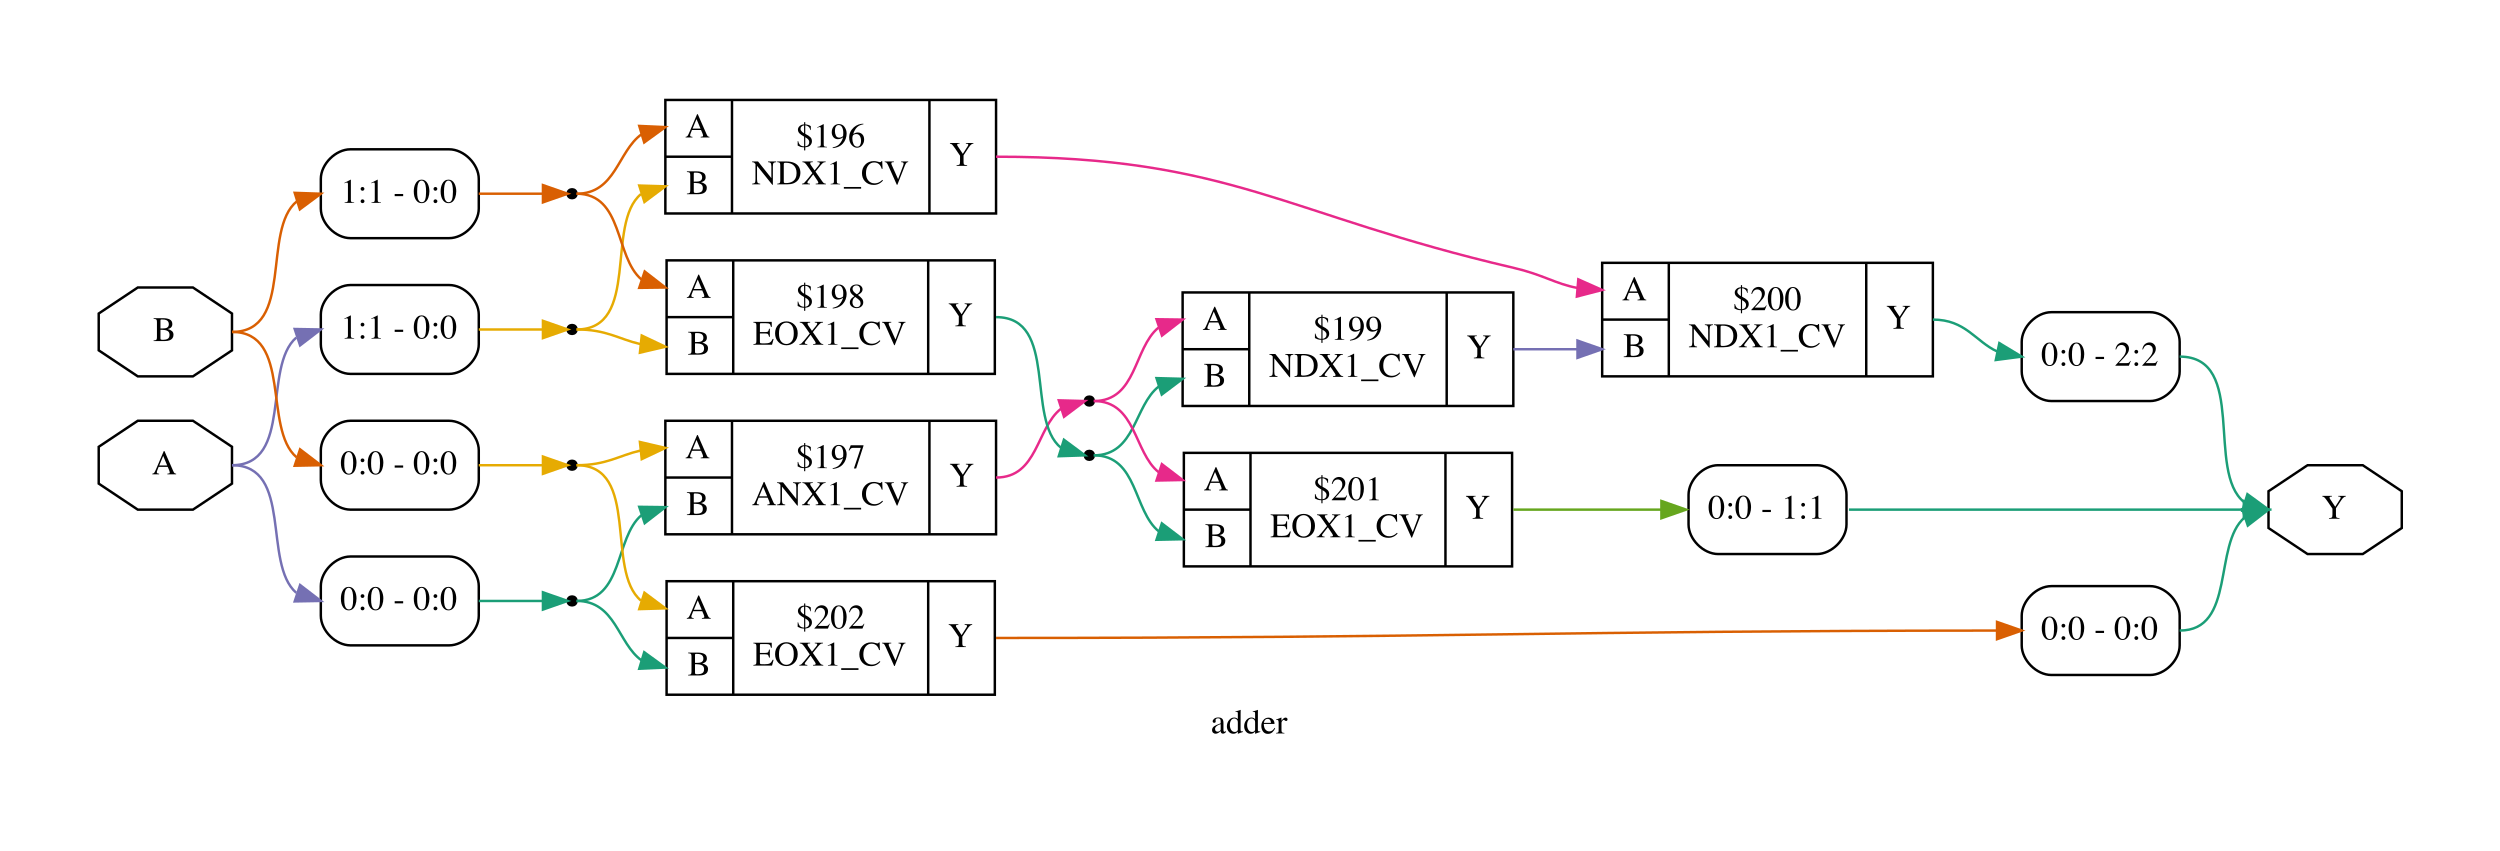 <?xml version="1.0" encoding="UTF-8"?>
<svg xmlns="http://www.w3.org/2000/svg" xmlns:xlink="http://www.w3.org/1999/xlink" width="1013pt" height="345pt" viewBox="0 0 1013 345" version="1.2">
<defs>
<g>
<symbol overflow="visible" id="glyph0-0">
<path style="stroke:none;" d="M 0.219 0 L 0.219 -9.266 L 9.781 -9.266 L 9.781 0 Z M 8.531 -1.266 L 8.531 -8 L 1.484 -8 L 1.484 -1.266 Z M 8.531 -1.266 "/>
</symbol>
<symbol overflow="visible" id="glyph0-1">
<path style="stroke:none;" d="M 4.016 -3.781 C 3.492 -3.613 3.062 -3.426 2.719 -3.219 C 2.062 -2.812 1.734 -2.348 1.734 -1.828 C 1.734 -1.41 1.867 -1.109 2.141 -0.922 C 2.316 -0.785 2.516 -0.719 2.734 -0.719 C 3.035 -0.719 3.32 -0.801 3.594 -0.969 C 3.875 -1.145 4.016 -1.363 4.016 -1.625 Z M 0.516 -1.359 C 0.516 -2.023 0.844 -2.578 1.5 -3.016 C 1.926 -3.285 2.766 -3.656 4.016 -4.125 L 4.016 -4.703 C 4.016 -5.172 3.969 -5.5 3.875 -5.688 C 3.719 -5.988 3.395 -6.141 2.906 -6.141 C 2.676 -6.141 2.457 -6.082 2.25 -5.969 C 2.039 -5.844 1.938 -5.672 1.938 -5.453 C 1.938 -5.398 1.945 -5.305 1.969 -5.172 C 1.988 -5.047 2 -4.961 2 -4.922 C 2 -4.672 1.914 -4.492 1.75 -4.391 C 1.656 -4.336 1.539 -4.312 1.406 -4.312 C 1.195 -4.312 1.035 -4.375 0.922 -4.5 C 0.816 -4.633 0.766 -4.785 0.766 -4.953 C 0.766 -5.273 0.961 -5.609 1.359 -5.953 C 1.754 -6.305 2.332 -6.484 3.094 -6.484 C 3.977 -6.484 4.578 -6.195 4.891 -5.625 C 5.055 -5.301 5.141 -4.844 5.141 -4.25 L 5.141 -1.5 C 5.141 -1.238 5.16 -1.055 5.203 -0.953 C 5.266 -0.773 5.391 -0.688 5.578 -0.688 C 5.68 -0.688 5.766 -0.703 5.828 -0.734 C 5.898 -0.766 6.02 -0.844 6.188 -0.969 L 6.188 -0.609 C 6.039 -0.43 5.883 -0.285 5.719 -0.172 C 5.457 -0.004 5.195 0.078 4.938 0.078 C 4.625 0.078 4.395 -0.02 4.25 -0.219 C 4.113 -0.414 4.039 -0.656 4.031 -0.938 C 3.688 -0.633 3.391 -0.41 3.141 -0.266 C 2.723 -0.016 2.332 0.109 1.969 0.109 C 1.57 0.109 1.227 -0.023 0.938 -0.297 C 0.656 -0.578 0.516 -0.93 0.516 -1.359 Z M 3.125 -6.484 Z M 3.125 -6.484 "/>
</symbol>
<symbol overflow="visible" id="glyph0-2">
<path style="stroke:none;" d="M 3.312 -6.453 C 3.645 -6.453 3.953 -6.379 4.234 -6.234 C 4.41 -6.141 4.586 -6.008 4.766 -5.844 L 4.766 -8.016 C 4.766 -8.297 4.734 -8.488 4.672 -8.594 C 4.609 -8.695 4.457 -8.75 4.219 -8.75 C 4.164 -8.75 4.117 -8.742 4.078 -8.734 C 4.035 -8.734 3.945 -8.727 3.812 -8.719 L 3.812 -8.938 L 4.375 -9.078 C 4.57 -9.141 4.773 -9.195 4.984 -9.25 C 5.191 -9.312 5.375 -9.367 5.531 -9.422 C 5.602 -9.453 5.723 -9.5 5.891 -9.562 L 5.922 -9.547 L 5.906 -8.828 C 5.906 -8.566 5.898 -8.297 5.891 -8.016 C 5.891 -7.742 5.891 -7.473 5.891 -7.203 L 5.875 -1.625 C 5.875 -1.32 5.91 -1.113 5.984 -1 C 6.055 -0.883 6.25 -0.828 6.562 -0.828 C 6.613 -0.828 6.664 -0.828 6.719 -0.828 C 6.77 -0.828 6.82 -0.832 6.875 -0.844 L 6.875 -0.609 C 6.844 -0.609 6.508 -0.5 5.875 -0.281 L 4.812 0.125 L 4.766 0.062 L 4.766 -0.766 C 4.504 -0.492 4.281 -0.297 4.094 -0.172 C 3.758 0.023 3.375 0.125 2.938 0.125 C 2.164 0.125 1.535 -0.172 1.047 -0.766 C 0.566 -1.367 0.328 -2.062 0.328 -2.844 C 0.328 -3.832 0.613 -4.68 1.188 -5.391 C 1.77 -6.098 2.477 -6.453 3.312 -6.453 Z M 3.562 -0.609 C 3.926 -0.609 4.219 -0.711 4.438 -0.922 C 4.656 -1.129 4.766 -1.328 4.766 -1.516 L 4.766 -4.453 C 4.766 -5.047 4.602 -5.461 4.281 -5.703 C 3.969 -5.953 3.66 -6.078 3.359 -6.078 C 2.785 -6.078 2.336 -5.82 2.016 -5.312 C 1.691 -4.801 1.531 -4.176 1.531 -3.438 C 1.531 -2.695 1.703 -2.039 2.047 -1.469 C 2.391 -0.895 2.895 -0.609 3.562 -0.609 Z M 3.562 -0.609 "/>
</symbol>
<symbol overflow="visible" id="glyph0-3">
<path style="stroke:none;" d="M 3.203 -6.406 C 3.848 -6.406 4.41 -6.18 4.891 -5.734 C 5.379 -5.297 5.625 -4.672 5.625 -3.859 L 1.281 -3.859 C 1.32 -2.797 1.555 -2.023 1.984 -1.547 C 2.422 -1.066 2.938 -0.828 3.531 -0.828 C 4.008 -0.828 4.41 -0.953 4.734 -1.203 C 5.066 -1.453 5.375 -1.805 5.656 -2.266 L 5.891 -2.188 C 5.703 -1.602 5.352 -1.062 4.844 -0.562 C 4.332 -0.07 3.703 0.172 2.953 0.172 C 2.098 0.172 1.438 -0.148 0.969 -0.797 C 0.508 -1.453 0.281 -2.203 0.281 -3.047 C 0.281 -3.961 0.551 -4.75 1.094 -5.406 C 1.633 -6.07 2.336 -6.406 3.203 -6.406 Z M 2.812 -5.906 C 2.289 -5.906 1.895 -5.676 1.625 -5.219 C 1.477 -4.977 1.375 -4.672 1.312 -4.297 L 4.188 -4.297 C 4.133 -4.754 4.051 -5.094 3.938 -5.312 C 3.707 -5.707 3.332 -5.906 2.812 -5.906 Z M 3.125 -6.406 Z M 3.125 -6.406 "/>
</symbol>
<symbol overflow="visible" id="glyph0-4">
<path style="stroke:none;" d="M 0.062 -0.219 C 0.477 -0.258 0.754 -0.332 0.891 -0.438 C 1.023 -0.551 1.094 -0.789 1.094 -1.156 L 1.094 -4.25 C 1.094 -4.695 1.051 -5.016 0.969 -5.203 C 0.883 -5.398 0.734 -5.5 0.516 -5.5 C 0.461 -5.5 0.398 -5.492 0.328 -5.484 C 0.254 -5.473 0.176 -5.457 0.094 -5.438 L 0.094 -5.672 C 0.352 -5.754 0.617 -5.844 0.891 -5.938 C 1.172 -6.039 1.363 -6.113 1.469 -6.156 C 1.695 -6.238 1.93 -6.336 2.172 -6.453 C 2.203 -6.453 2.219 -6.438 2.219 -6.406 C 2.227 -6.383 2.234 -6.336 2.234 -6.266 L 2.234 -5.141 C 2.523 -5.547 2.805 -5.863 3.078 -6.094 C 3.348 -6.32 3.629 -6.438 3.922 -6.438 C 4.148 -6.438 4.336 -6.363 4.484 -6.219 C 4.629 -6.082 4.703 -5.91 4.703 -5.703 C 4.703 -5.516 4.645 -5.359 4.531 -5.234 C 4.426 -5.109 4.289 -5.047 4.125 -5.047 C 3.945 -5.047 3.77 -5.125 3.594 -5.281 C 3.426 -5.445 3.289 -5.531 3.188 -5.531 C 3.031 -5.531 2.832 -5.398 2.594 -5.141 C 2.363 -4.879 2.25 -4.613 2.25 -4.344 L 2.25 -1.266 C 2.25 -0.867 2.336 -0.594 2.516 -0.438 C 2.703 -0.289 3.008 -0.219 3.438 -0.219 L 3.438 0 L 0.062 0 Z M 0.062 -0.219 "/>
</symbol>
<symbol overflow="visible" id="glyph0-5">
<path style="stroke:none;" d="M 6.25 -3.594 L 4.625 -7.453 L 3.031 -3.594 Z M 0.203 0 L 0.203 -0.25 C 0.566 -0.289 0.836 -0.426 1.016 -0.656 C 1.191 -0.895 1.5 -1.531 1.938 -2.562 L 4.859 -9.422 L 5.141 -9.422 L 8.625 -1.484 C 8.852 -0.961 9.035 -0.641 9.172 -0.516 C 9.316 -0.391 9.551 -0.301 9.875 -0.25 L 9.875 0 L 6.312 0 L 6.312 -0.25 C 6.727 -0.289 6.992 -0.336 7.109 -0.391 C 7.223 -0.441 7.281 -0.566 7.281 -0.766 C 7.281 -0.836 7.258 -0.957 7.219 -1.125 C 7.176 -1.301 7.113 -1.488 7.031 -1.688 L 6.453 -3.031 L 2.781 -3.031 C 2.414 -2.113 2.195 -1.551 2.125 -1.344 C 2.062 -1.145 2.031 -0.988 2.031 -0.875 C 2.031 -0.633 2.125 -0.469 2.312 -0.375 C 2.426 -0.32 2.648 -0.281 2.984 -0.25 L 2.984 0 Z M 5 -9.422 Z M 5 -9.422 "/>
</symbol>
<symbol overflow="visible" id="glyph0-6">
<path style="stroke:none;" d="M 4.141 -9.391 C 4.16 -9.367 4.172 -9.352 4.172 -9.344 C 4.172 -9.332 4.172 -9.305 4.172 -9.266 L 4.172 -1.031 C 4.172 -0.676 4.266 -0.453 4.453 -0.359 C 4.641 -0.266 4.988 -0.207 5.5 -0.188 L 5.5 0 L 1.641 0 L 1.641 -0.203 C 2.191 -0.234 2.551 -0.305 2.719 -0.422 C 2.895 -0.547 2.984 -0.816 2.984 -1.234 L 2.984 -7.562 C 2.984 -7.781 2.953 -7.945 2.891 -8.062 C 2.836 -8.176 2.723 -8.234 2.547 -8.234 C 2.422 -8.234 2.266 -8.195 2.078 -8.125 C 1.891 -8.062 1.711 -7.992 1.547 -7.922 L 1.547 -8.109 L 4.062 -9.391 Z M 4.141 -9.391 "/>
</symbol>
<symbol overflow="visible" id="glyph0-7">
<path style="stroke:none;" d="M 2.656 -5.688 C 2.656 -5.457 2.578 -5.27 2.422 -5.125 C 2.266 -4.977 2.082 -4.906 1.875 -4.906 C 1.656 -4.906 1.473 -4.984 1.328 -5.141 C 1.191 -5.297 1.125 -5.473 1.125 -5.672 C 1.125 -5.879 1.195 -6.055 1.344 -6.203 C 1.488 -6.359 1.664 -6.438 1.875 -6.438 C 2.082 -6.438 2.266 -6.363 2.422 -6.219 C 2.578 -6.07 2.656 -5.895 2.656 -5.688 Z M 1.859 0.109 C 1.672 0.109 1.5 0.035 1.344 -0.109 C 1.195 -0.254 1.125 -0.438 1.125 -0.656 C 1.125 -0.863 1.195 -1.039 1.344 -1.188 C 1.488 -1.344 1.672 -1.422 1.891 -1.422 C 2.098 -1.422 2.281 -1.348 2.438 -1.203 C 2.602 -1.055 2.688 -0.875 2.688 -0.656 C 2.688 -0.457 2.609 -0.281 2.453 -0.125 C 2.305 0.031 2.109 0.109 1.859 0.109 Z M 1.859 0.109 "/>
</symbol>
<symbol overflow="visible" id="glyph0-8">
<path style="stroke:none;" d="M 0.547 -3.594 L 3.984 -3.594 L 3.984 -2.719 L 0.547 -2.719 Z M 0.547 -3.594 "/>
</symbol>
<symbol overflow="visible" id="glyph0-9">
<path style="stroke:none;" d="M 3.344 -0.25 C 4.02 -0.25 4.484 -0.613 4.734 -1.344 C 4.984 -2.082 5.109 -3.148 5.109 -4.547 C 5.109 -5.648 5.031 -6.531 4.875 -7.188 C 4.594 -8.414 4.066 -9.031 3.297 -9.031 C 2.523 -9.031 1.992 -8.398 1.703 -7.141 C 1.555 -6.461 1.484 -5.57 1.484 -4.469 C 1.484 -3.438 1.555 -2.609 1.703 -1.984 C 1.992 -0.828 2.539 -0.25 3.344 -0.25 Z M 3.328 -9.406 C 4.379 -9.406 5.191 -8.859 5.766 -7.766 C 6.223 -6.867 6.453 -5.848 6.453 -4.703 C 6.453 -3.797 6.312 -2.941 6.031 -2.141 C 5.5 -0.629 4.578 0.125 3.266 0.125 C 2.367 0.125 1.629 -0.281 1.047 -1.094 C 0.43 -1.969 0.125 -3.148 0.125 -4.641 C 0.125 -5.816 0.332 -6.828 0.75 -7.672 C 1.312 -8.828 2.172 -9.406 3.328 -9.406 Z M 3.328 -9.406 "/>
</symbol>
<symbol overflow="visible" id="glyph0-10">
<path style="stroke:none;" d="M 4.156 -0.5 C 4.875 -0.5 5.473 -0.641 5.953 -0.922 C 6.441 -1.203 6.688 -1.734 6.688 -2.516 C 6.688 -3.305 6.398 -3.844 5.828 -4.125 C 5.266 -4.414 4.547 -4.562 3.672 -4.562 C 3.461 -4.562 3.328 -4.562 3.266 -4.562 C 3.211 -4.562 3.129 -4.562 3.016 -4.562 L 3.016 -1.078 C 3.016 -0.836 3.082 -0.68 3.219 -0.609 C 3.352 -0.535 3.664 -0.5 4.156 -0.5 Z M 0.234 -0.25 C 0.805 -0.281 1.176 -0.367 1.344 -0.516 C 1.508 -0.66 1.594 -0.992 1.594 -1.516 L 1.594 -7.75 C 1.594 -8.258 1.508 -8.586 1.344 -8.734 C 1.176 -8.891 0.805 -8.977 0.234 -9 L 0.234 -9.266 L 4.156 -9.266 C 5.281 -9.266 6.172 -9.082 6.828 -8.719 C 7.492 -8.363 7.828 -7.742 7.828 -6.859 C 7.828 -6.203 7.594 -5.703 7.125 -5.359 C 6.863 -5.16 6.477 -5 5.969 -4.875 C 6.602 -4.719 7.148 -4.457 7.609 -4.094 C 8.066 -3.738 8.297 -3.234 8.297 -2.578 C 8.297 -1.484 7.789 -0.734 6.781 -0.328 C 6.238 -0.109 5.582 0 4.812 0 L 0.234 0 Z M 4.344 -5.125 C 4.812 -5.133 5.203 -5.207 5.516 -5.344 C 6.109 -5.613 6.406 -6.102 6.406 -6.812 C 6.406 -7.645 6.062 -8.207 5.375 -8.5 C 5 -8.664 4.426 -8.75 3.656 -8.75 C 3.363 -8.75 3.18 -8.723 3.109 -8.672 C 3.047 -8.617 3.016 -8.484 3.016 -8.266 L 3.016 -5.094 Z M 4.344 -5.125 "/>
</symbol>
<symbol overflow="visible" id="glyph0-11">
<path style="stroke:none;" d="M 4.219 -9.266 L 4.219 -9 C 3.895 -9.008 3.648 -8.984 3.484 -8.922 C 3.316 -8.867 3.234 -8.742 3.234 -8.547 C 3.234 -8.484 3.25 -8.406 3.281 -8.312 C 3.312 -8.227 3.375 -8.113 3.469 -7.969 L 5.531 -4.859 L 7.547 -8.016 C 7.629 -8.148 7.68 -8.258 7.703 -8.344 C 7.734 -8.438 7.75 -8.5 7.75 -8.531 C 7.75 -8.738 7.641 -8.875 7.422 -8.938 C 7.297 -8.977 7.078 -9 6.766 -9 L 6.766 -9.266 L 9.828 -9.266 L 9.828 -9 C 9.547 -8.988 9.297 -8.906 9.078 -8.75 C 8.723 -8.508 8.332 -8.062 7.906 -7.406 L 5.828 -4.25 L 5.828 -1.516 C 5.828 -0.973 5.914 -0.633 6.094 -0.5 C 6.27 -0.363 6.664 -0.281 7.281 -0.25 L 7.281 0 L 3 0 L 3 -0.25 C 3.625 -0.289 4.016 -0.383 4.172 -0.531 C 4.328 -0.688 4.406 -1.07 4.406 -1.688 L 4.406 -4.109 L 2.578 -6.797 C 1.941 -7.723 1.492 -8.316 1.234 -8.578 C 0.984 -8.836 0.676 -8.977 0.312 -9 L 0.312 -9.266 Z M 5.062 -9.266 Z M 5.062 -9.266 "/>
</symbol>
<symbol overflow="visible" id="glyph0-12">
<path style="stroke:none;" d="M 0.828 -2.516 C 0.953 -1.953 1.129 -1.52 1.359 -1.219 C 1.773 -0.676 2.395 -0.398 3.219 -0.391 L 3.219 -4.344 C 2.312 -4.875 1.711 -5.285 1.422 -5.578 C 0.953 -6.023 0.719 -6.555 0.719 -7.172 C 0.719 -7.691 0.941 -8.164 1.391 -8.594 C 1.848 -9.031 2.457 -9.266 3.219 -9.297 L 3.219 -10.172 L 3.688 -10.172 L 3.688 -9.297 C 4.07 -9.273 4.488 -9.203 4.938 -9.078 C 5.363 -8.941 5.695 -8.766 5.938 -8.547 L 5.938 -7 L 5.734 -7 C 5.629 -7.594 5.383 -8.051 5 -8.375 C 4.625 -8.707 4.188 -8.883 3.688 -8.906 L 3.688 -5.469 C 4.707 -4.957 5.41 -4.492 5.797 -4.078 C 6.191 -3.672 6.391 -3.125 6.391 -2.438 C 6.391 -2.176 6.344 -1.914 6.25 -1.656 C 6.113 -1.258 5.883 -0.926 5.562 -0.656 C 5.312 -0.445 5.008 -0.289 4.656 -0.188 C 4.301 -0.082 3.977 -0.02 3.688 0 L 3.688 1.234 L 3.219 1.234 L 3.219 0 C 2.625 -0.008 2.129 -0.078 1.734 -0.203 C 1.473 -0.285 1.098 -0.457 0.609 -0.719 L 0.609 -2.516 Z M 3.688 -0.391 C 4.082 -0.461 4.398 -0.578 4.641 -0.734 C 5.078 -1.047 5.297 -1.516 5.297 -2.141 C 5.297 -2.578 5.133 -2.961 4.812 -3.297 C 4.613 -3.492 4.238 -3.758 3.688 -4.094 Z M 3.203 -8.906 C 2.773 -8.852 2.426 -8.695 2.156 -8.438 C 1.895 -8.176 1.766 -7.848 1.766 -7.453 C 1.766 -7.078 1.957 -6.707 2.344 -6.344 C 2.57 -6.113 2.859 -5.898 3.203 -5.703 Z M 3.203 -8.906 "/>
</symbol>
<symbol overflow="visible" id="glyph0-13">
<path style="stroke:none;" d="M 3.5 -3.922 C 3.801 -3.922 4.117 -4.004 4.453 -4.172 C 4.785 -4.348 4.973 -4.492 5.016 -4.609 C 5.035 -4.66 5.051 -4.832 5.062 -5.125 C 5.082 -5.414 5.094 -5.656 5.094 -5.844 C 5.094 -6.789 4.93 -7.555 4.609 -8.141 C 4.285 -8.734 3.816 -9.031 3.203 -9.031 C 2.754 -9.031 2.391 -8.828 2.109 -8.422 C 1.836 -8.023 1.703 -7.422 1.703 -6.609 C 1.703 -5.941 1.832 -5.328 2.094 -4.766 C 2.352 -4.203 2.82 -3.922 3.5 -3.922 Z M 3.297 -9.422 C 4.305 -9.422 5.082 -9.02 5.625 -8.219 C 6.176 -7.426 6.453 -6.535 6.453 -5.547 C 6.453 -4.859 6.32 -4.156 6.062 -3.438 C 5.801 -2.719 5.422 -2.082 4.922 -1.531 C 4.336 -0.875 3.602 -0.391 2.719 -0.078 C 2.219 0.098 1.594 0.234 0.844 0.328 L 0.766 0.062 C 1.242 -0.051 1.641 -0.172 1.953 -0.297 C 2.516 -0.516 2.969 -0.785 3.312 -1.109 C 3.801 -1.578 4.188 -2.094 4.469 -2.656 C 4.758 -3.219 4.941 -3.691 5.016 -4.078 L 4.781 -3.906 C 4.438 -3.645 4.039 -3.469 3.594 -3.375 C 3.352 -3.32 3.133 -3.297 2.938 -3.297 C 2.164 -3.297 1.551 -3.566 1.094 -4.109 C 0.645 -4.66 0.422 -5.316 0.422 -6.078 C 0.422 -7.055 0.688 -7.859 1.219 -8.484 C 1.758 -9.109 2.453 -9.422 3.297 -9.422 Z M 3.297 -9.422 "/>
</symbol>
<symbol overflow="visible" id="glyph0-14">
<path style="stroke:none;" d="M 6.547 -3.109 C 6.547 -2.273 6.273 -1.52 5.734 -0.844 C 5.203 -0.176 4.508 0.156 3.656 0.156 C 2.852 0.156 2.125 -0.219 1.469 -0.969 C 0.812 -1.727 0.484 -2.734 0.484 -3.984 C 0.484 -5.586 1.117 -6.969 2.391 -8.125 C 3.535 -9.094 4.816 -9.578 6.234 -9.578 L 6.266 -9.344 C 5.703 -9.238 5.211 -9.094 4.797 -8.906 C 4.379 -8.727 4.008 -8.477 3.688 -8.156 C 3.352 -7.832 3.039 -7.414 2.75 -6.906 C 2.457 -6.406 2.258 -5.906 2.156 -5.406 C 2.438 -5.582 2.68 -5.711 2.891 -5.797 C 3.254 -5.941 3.617 -6.016 3.984 -6.016 C 4.711 -6.016 5.32 -5.758 5.812 -5.25 C 6.301 -4.75 6.547 -4.035 6.547 -3.109 Z M 5.297 -2.578 C 5.297 -3.191 5.203 -3.734 5.016 -4.203 C 4.691 -4.984 4.148 -5.375 3.391 -5.375 C 2.68 -5.375 2.207 -5.164 1.969 -4.75 C 1.832 -4.5 1.766 -4.086 1.766 -3.516 C 1.766 -2.773 1.922 -2.047 2.234 -1.328 C 2.555 -0.617 3.062 -0.266 3.75 -0.266 C 4.289 -0.266 4.68 -0.492 4.922 -0.953 C 5.172 -1.422 5.297 -1.961 5.297 -2.578 Z M 5.297 -2.578 "/>
</symbol>
<symbol overflow="visible" id="glyph0-15">
<path style="stroke:none;" d="M 0.156 -0.25 C 0.738 -0.312 1.109 -0.441 1.266 -0.641 C 1.43 -0.848 1.516 -1.32 1.516 -2.062 L 1.516 -8.234 L 1.328 -8.453 C 1.117 -8.691 0.941 -8.836 0.797 -8.891 C 0.66 -8.953 0.445 -8.988 0.156 -9 L 0.156 -9.266 L 2.562 -9.266 L 7.953 -2.516 L 7.953 -7.203 C 7.953 -7.973 7.836 -8.473 7.609 -8.703 C 7.461 -8.859 7.129 -8.957 6.609 -9 L 6.609 -9.266 L 9.906 -9.266 L 9.906 -9 C 9.363 -8.945 9.004 -8.816 8.828 -8.609 C 8.648 -8.41 8.562 -7.941 8.562 -7.203 L 8.562 0.172 L 8.328 0.172 L 2.141 -7.516 L 2.141 -2.062 C 2.141 -1.289 2.25 -0.789 2.469 -0.562 C 2.613 -0.406 2.941 -0.301 3.453 -0.25 L 3.453 0 L 0.156 0 Z M 5.062 -9.266 Z M 5.062 -9.266 "/>
</symbol>
<symbol overflow="visible" id="glyph0-16">
<path style="stroke:none;" d="M 2.875 -1.078 C 2.875 -0.848 2.93 -0.695 3.047 -0.625 C 3.16 -0.551 3.391 -0.516 3.734 -0.516 C 4.828 -0.516 5.727 -0.734 6.438 -1.172 C 7.52 -1.836 8.062 -2.973 8.062 -4.578 C 8.062 -6.016 7.617 -7.098 6.734 -7.828 C 5.961 -8.441 4.945 -8.75 3.688 -8.75 C 3.375 -8.75 3.16 -8.711 3.047 -8.641 C 2.93 -8.578 2.875 -8.43 2.875 -8.203 Z M 0.219 -0.25 C 0.727 -0.301 1.062 -0.391 1.219 -0.516 C 1.375 -0.648 1.453 -0.984 1.453 -1.516 L 1.453 -7.75 C 1.453 -8.258 1.375 -8.586 1.219 -8.734 C 1.07 -8.879 0.738 -8.969 0.219 -9 L 0.219 -9.266 L 4 -9.266 C 5.27 -9.266 6.344 -9.055 7.219 -8.641 C 8.812 -7.879 9.609 -6.531 9.609 -4.594 C 9.609 -3.906 9.461 -3.242 9.172 -2.609 C 8.891 -1.984 8.461 -1.453 7.891 -1.016 C 7.523 -0.742 7.145 -0.535 6.75 -0.391 C 6.039 -0.129 5.16 0 4.109 0 L 0.219 0 Z M 0.219 -0.25 "/>
</symbol>
<symbol overflow="visible" id="glyph0-17">
<path style="stroke:none;" d="M 0.141 -0.25 C 0.523 -0.289 0.812 -0.391 1 -0.547 C 1.195 -0.711 1.586 -1.148 2.172 -1.859 L 4.359 -4.547 L 2.797 -6.797 C 2.129 -7.773 1.66 -8.379 1.391 -8.609 C 1.117 -8.848 0.758 -8.977 0.312 -9 L 0.312 -9.266 L 4.531 -9.266 L 4.531 -9 C 4.125 -8.988 3.859 -8.961 3.734 -8.922 C 3.547 -8.859 3.453 -8.727 3.453 -8.531 C 3.453 -8.406 3.5 -8.254 3.594 -8.078 C 3.645 -7.984 3.707 -7.879 3.781 -7.766 L 5.25 -5.656 L 6.844 -7.578 C 7.07 -7.859 7.227 -8.082 7.312 -8.25 C 7.363 -8.352 7.391 -8.445 7.391 -8.531 C 7.391 -8.727 7.285 -8.863 7.078 -8.938 C 6.953 -8.977 6.727 -9 6.406 -9 L 6.406 -9.266 L 9.734 -9.266 L 9.734 -9 C 9.359 -8.988 9.066 -8.93 8.859 -8.828 C 8.535 -8.648 8.133 -8.266 7.656 -7.672 L 5.609 -5.141 L 8.297 -1.297 C 8.578 -0.879 8.812 -0.613 9 -0.5 C 9.195 -0.383 9.477 -0.301 9.844 -0.25 L 9.844 0 L 5.703 0 L 5.703 -0.281 C 6.098 -0.281 6.375 -0.312 6.531 -0.375 C 6.688 -0.438 6.766 -0.551 6.766 -0.719 C 6.766 -0.863 6.66 -1.102 6.453 -1.438 C 6.242 -1.781 5.66 -2.648 4.703 -4.047 L 3.062 -1.953 C 2.812 -1.648 2.641 -1.426 2.547 -1.281 C 2.398 -1.062 2.328 -0.895 2.328 -0.781 C 2.328 -0.582 2.445 -0.441 2.688 -0.359 C 2.82 -0.305 3.055 -0.27 3.391 -0.25 L 3.391 0 L 0.141 0 Z M 0.141 -0.25 "/>
</symbol>
<symbol overflow="visible" id="glyph0-18">
<path style="stroke:none;" d="M 0 1.75 L 0 1.062 L 7 1.062 L 7 1.75 Z M 0 1.75 "/>
</symbol>
<symbol overflow="visible" id="glyph0-19">
<path style="stroke:none;" d="M 5.188 -9.422 C 5.688 -9.422 6.203 -9.344 6.734 -9.188 C 7.273 -9.039 7.578 -8.969 7.641 -8.969 C 7.766 -8.969 7.883 -9.004 8 -9.078 C 8.125 -9.148 8.211 -9.266 8.266 -9.422 L 8.547 -9.422 L 8.688 -6.281 L 8.359 -6.281 C 8.172 -6.906 7.926 -7.41 7.625 -7.797 C 7.051 -8.516 6.281 -8.875 5.312 -8.875 C 4.332 -8.875 3.531 -8.484 2.906 -7.703 C 2.281 -6.93 1.969 -5.867 1.969 -4.516 C 1.969 -3.266 2.297 -2.266 2.953 -1.516 C 3.609 -0.773 4.438 -0.406 5.438 -0.406 C 6.164 -0.406 6.832 -0.578 7.438 -0.922 C 7.789 -1.117 8.176 -1.414 8.594 -1.812 L 8.859 -1.547 C 8.547 -1.16 8.16 -0.816 7.703 -0.516 C 6.922 -0.016 6.07 0.234 5.156 0.234 C 3.656 0.234 2.461 -0.242 1.578 -1.203 C 0.754 -2.098 0.344 -3.211 0.344 -4.547 C 0.344 -5.898 0.773 -7.039 1.641 -7.969 C 2.547 -8.938 3.727 -9.422 5.188 -9.422 Z M 5.141 -9.422 Z M 5.141 -9.422 "/>
</symbol>
<symbol overflow="visible" id="glyph0-20">
<path style="stroke:none;" d="M 3.953 -9.266 L 3.953 -9 C 3.598 -9 3.359 -8.977 3.234 -8.938 C 3.016 -8.863 2.906 -8.711 2.906 -8.484 C 2.906 -8.367 2.941 -8.207 3.016 -8 C 3.098 -7.801 3.25 -7.461 3.469 -6.984 L 5.656 -2.109 L 7.641 -7.391 C 7.723 -7.617 7.785 -7.812 7.828 -7.969 C 7.879 -8.125 7.906 -8.254 7.906 -8.359 C 7.906 -8.629 7.789 -8.812 7.562 -8.906 C 7.426 -8.957 7.203 -8.988 6.891 -9 L 6.891 -9.266 L 9.75 -9.266 L 9.75 -9.031 C 9.445 -8.988 9.227 -8.906 9.094 -8.781 C 8.875 -8.602 8.66 -8.25 8.453 -7.719 L 5.359 0.172 L 5.141 0.172 L 1.703 -7.531 C 1.41 -8.188 1.176 -8.594 1 -8.75 C 0.82 -8.906 0.562 -9 0.219 -9.031 L 0.219 -9.266 Z M 3.953 -9.266 "/>
</symbol>
<symbol overflow="visible" id="glyph0-21">
<path style="stroke:none;" d="M 0.422 -0.156 C 2.086 -1.883 3.219 -3.156 3.812 -3.969 C 4.406 -4.781 4.703 -5.57 4.703 -6.344 C 4.703 -7.02 4.52 -7.535 4.156 -7.891 C 3.789 -8.242 3.359 -8.422 2.859 -8.422 C 2.234 -8.422 1.727 -8.191 1.344 -7.734 C 1.125 -7.484 0.914 -7.098 0.719 -6.578 L 0.438 -6.641 C 0.656 -7.68 1.035 -8.406 1.578 -8.812 C 2.129 -9.227 2.719 -9.438 3.344 -9.438 C 4.113 -9.438 4.734 -9.191 5.203 -8.703 C 5.68 -8.223 5.922 -7.629 5.922 -6.922 C 5.922 -6.172 5.66 -5.445 5.141 -4.75 C 4.629 -4.062 3.516 -2.832 1.797 -1.062 L 4.938 -1.062 C 5.375 -1.062 5.68 -1.113 5.859 -1.219 C 6.035 -1.32 6.234 -1.578 6.453 -1.984 L 6.641 -1.906 L 5.875 0 L 0.422 0 Z M 0.422 -0.156 "/>
</symbol>
<symbol overflow="visible" id="glyph0-22">
<path style="stroke:none;" d="M 6.281 -9.266 L 6.281 -9.031 L 3.312 0.125 L 2.406 0.125 L 5.188 -8.234 L 2.203 -8.234 C 1.754 -8.234 1.43 -8.16 1.234 -8.016 C 1.047 -7.867 0.805 -7.562 0.516 -7.094 L 0.281 -7.203 C 0.57 -7.93 0.754 -8.379 0.828 -8.547 C 0.898 -8.723 0.988 -8.961 1.094 -9.266 Z M 6.281 -9.266 "/>
</symbol>
<symbol overflow="visible" id="glyph0-23">
<path style="stroke:none;" d="M 3.516 -0.234 C 4.047 -0.234 4.441 -0.379 4.703 -0.672 C 4.973 -0.961 5.109 -1.328 5.109 -1.766 C 5.109 -2.266 4.969 -2.664 4.688 -2.969 C 4.406 -3.281 3.82 -3.75 2.938 -4.375 C 2.539 -4.125 2.254 -3.801 2.078 -3.406 C 1.898 -3.02 1.812 -2.645 1.812 -2.281 C 1.812 -1.656 1.973 -1.156 2.297 -0.781 C 2.617 -0.414 3.023 -0.234 3.516 -0.234 Z M 3.609 -5.453 C 4.035 -5.754 4.332 -6.008 4.5 -6.219 C 4.781 -6.562 4.922 -6.984 4.922 -7.484 C 4.922 -7.922 4.785 -8.289 4.516 -8.594 C 4.254 -8.895 3.852 -9.047 3.312 -9.047 C 2.895 -9.047 2.547 -8.91 2.266 -8.641 C 1.992 -8.379 1.859 -8.062 1.859 -7.688 C 1.859 -7.258 2.02 -6.859 2.344 -6.484 C 2.664 -6.117 3.086 -5.773 3.609 -5.453 Z M 2.562 -4.656 C 1.957 -5.145 1.547 -5.531 1.328 -5.812 C 0.992 -6.25 0.828 -6.734 0.828 -7.266 C 0.828 -7.867 1.07 -8.379 1.562 -8.797 C 2.062 -9.211 2.711 -9.422 3.516 -9.422 C 4.242 -9.422 4.82 -9.223 5.25 -8.828 C 5.688 -8.43 5.906 -7.973 5.906 -7.453 C 5.906 -6.922 5.688 -6.441 5.25 -6.016 C 5 -5.773 4.586 -5.5 4.016 -5.188 C 4.785 -4.613 5.336 -4.113 5.672 -3.688 C 6.016 -3.258 6.188 -2.754 6.188 -2.172 C 6.188 -1.516 5.938 -0.961 5.438 -0.516 C 4.945 -0.066 4.285 0.156 3.453 0.156 C 2.711 0.156 2.078 -0.051 1.547 -0.469 C 1.016 -0.883 0.75 -1.426 0.75 -2.094 C 0.75 -2.676 0.93 -3.188 1.297 -3.625 C 1.535 -3.914 1.957 -4.258 2.562 -4.656 Z M 2.562 -4.656 "/>
</symbol>
<symbol overflow="visible" id="glyph0-24">
<path style="stroke:none;" d="M 0.156 -0.25 C 0.676 -0.301 1.008 -0.391 1.156 -0.516 C 1.312 -0.648 1.391 -0.984 1.391 -1.516 L 1.391 -7.75 C 1.391 -8.238 1.312 -8.562 1.156 -8.719 C 1.008 -8.875 0.676 -8.969 0.156 -9 L 0.156 -9.266 L 7.594 -9.266 L 7.641 -7.25 L 7.281 -7.25 C 7.164 -7.875 6.988 -8.273 6.75 -8.453 C 6.52 -8.641 5.992 -8.734 5.172 -8.734 L 3.266 -8.734 C 3.055 -8.734 2.926 -8.695 2.875 -8.625 C 2.832 -8.562 2.812 -8.441 2.812 -8.266 L 2.812 -5.141 L 4.969 -5.141 C 5.562 -5.141 5.941 -5.227 6.109 -5.406 C 6.273 -5.582 6.41 -5.941 6.516 -6.484 L 6.844 -6.484 L 6.844 -3.234 L 6.516 -3.234 C 6.398 -3.773 6.258 -4.133 6.094 -4.312 C 5.938 -4.488 5.562 -4.578 4.969 -4.578 L 2.812 -4.578 L 2.812 -1.109 C 2.812 -0.836 2.898 -0.676 3.078 -0.625 C 3.254 -0.57 3.781 -0.547 4.656 -0.547 C 5.602 -0.547 6.301 -0.648 6.75 -0.859 C 7.207 -1.066 7.613 -1.566 7.969 -2.359 L 8.359 -2.359 L 7.719 0 L 0.156 0 Z M 4.281 -9.266 Z M 4.281 -9.266 "/>
</symbol>
<symbol overflow="visible" id="glyph0-25">
<path style="stroke:none;" d="M 2 -4.625 C 2 -3.156 2.285 -2.066 2.859 -1.359 C 3.441 -0.66 4.156 -0.312 5 -0.312 C 5.82 -0.312 6.523 -0.648 7.109 -1.328 C 7.703 -2.016 8 -3.113 8 -4.625 C 8 -6.156 7.703 -7.258 7.109 -7.938 C 6.516 -8.613 5.812 -8.953 5 -8.953 C 4.164 -8.953 3.457 -8.598 2.875 -7.891 C 2.289 -7.191 2 -6.102 2 -4.625 Z M 0.422 -4.625 C 0.422 -6.125 0.891 -7.32 1.828 -8.219 C 2.691 -9.051 3.75 -9.469 5 -9.469 C 6.258 -9.469 7.32 -9.051 8.188 -8.219 C 9.125 -7.32 9.594 -6.125 9.594 -4.625 C 9.594 -3.113 9.109 -1.906 8.141 -1 C 7.273 -0.195 6.227 0.203 5 0.203 C 3.688 0.203 2.598 -0.242 1.734 -1.141 C 0.859 -2.047 0.422 -3.207 0.422 -4.625 Z M 5 -9.469 Z M 5 -9.469 "/>
</symbol>
<symbol overflow="visible" id="glyph1-0">
<path style="stroke:none;" d=""/>
</symbol>
</g>
</defs>
<g id="surface1">
<g style="fill:rgb(0%,0%,0%);fill-opacity:1;">
  <use xlink:href="#glyph0-1" x="490.602" y="297.199"/>
  <use xlink:href="#glyph0-2" x="496.804" y="297.199"/>
  <use xlink:href="#glyph0-2" x="503.804" y="297.199"/>
  <use xlink:href="#glyph0-3" x="510.804" y="297.199"/>
  <use xlink:href="#glyph0-4" x="517.006" y="297.199"/>
</g>
<path style="fill:none;stroke-width:1;stroke-linecap:butt;stroke-linejoin:miter;stroke:rgb(0%,0%,0%);stroke-opacity:1;stroke-miterlimit:10;" d="M 94 195.957 L 94 181.043 L 78.184 170.5 L 55.816 170.5 L 40 181.043 L 40 195.957 L 55.816 206.5 L 78.184 206.5 Z M 94 195.957 "/>
<g style="fill:rgb(0%,0%,0%);fill-opacity:1;">
  <use xlink:href="#glyph0-5" x="61.5" y="192.199"/>
</g>
<path style="fill:none;stroke-width:1;stroke-linecap:butt;stroke-linejoin:miter;stroke:rgb(0%,0%,0%);stroke-opacity:1;stroke-miterlimit:10;" d="M 142 151.5 C 142 151.5 182 151.5 182 151.5 C 188 151.5 194 145.5 194 139.5 C 194 139.5 194 127.5 194 127.5 C 194 121.5 188 115.5 182 115.5 C 182 115.5 142 115.5 142 115.5 C 136 115.5 130 121.5 130 127.5 C 130 127.5 130 139.5 130 139.5 C 130 145.5 136 151.5 142 151.5 "/>
<g style="fill:rgb(0%,0%,0%);fill-opacity:1;">
  <use xlink:href="#glyph0-6" x="138" y="137.199"/>
  <use xlink:href="#glyph0-7" x="145" y="137.199"/>
  <use xlink:href="#glyph0-6" x="148.878" y="137.199"/>
</g>
<g style="fill:rgb(0%,0%,0%);fill-opacity:1;">
  <use xlink:href="#glyph1-0" x="155.878" y="137.199"/>
</g>
<g style="fill:rgb(0%,0%,0%);fill-opacity:1;">
  <use xlink:href="#glyph0-8" x="159.378" y="137.199"/>
</g>
<g style="fill:rgb(0%,0%,0%);fill-opacity:1;">
  <use xlink:href="#glyph1-0" x="164.04" y="137.199"/>
</g>
<g style="fill:rgb(0%,0%,0%);fill-opacity:1;">
  <use xlink:href="#glyph0-9" x="167.541" y="137.199"/>
  <use xlink:href="#glyph0-7" x="174.541" y="137.199"/>
  <use xlink:href="#glyph0-9" x="178.419" y="137.199"/>
</g>
<path style="fill:none;stroke-width:1;stroke-linecap:butt;stroke-linejoin:miter;stroke:rgb(45.882%,43.921%,70.195%);stroke-opacity:1;stroke-miterlimit:10;" d="M 94 188.5 C 118.879 188.5 106.305 148.617 120.066 136.777 "/>
<path style="fill-rule:nonzero;fill:rgb(45.882%,43.921%,70.195%);fill-opacity:1;stroke-width:1;stroke-linecap:butt;stroke-linejoin:miter;stroke:rgb(45.882%,43.921%,70.195%);stroke-opacity:1;stroke-miterlimit:10;" d="M 119.406 133.309 L 130 133.5 L 121.598 139.957 Z M 119.406 133.309 "/>
<path style="fill:none;stroke-width:1;stroke-linecap:butt;stroke-linejoin:miter;stroke:rgb(0%,0%,0%);stroke-opacity:1;stroke-miterlimit:10;" d="M 142 261.5 C 142 261.5 182 261.5 182 261.5 C 188 261.5 194 255.5 194 249.5 C 194 249.5 194 237.5 194 237.5 C 194 231.5 188 225.5 182 225.5 C 182 225.5 142 225.5 142 225.5 C 136 225.5 130 231.5 130 237.5 C 130 237.5 130 249.5 130 249.5 C 130 255.5 136 261.5 142 261.5 "/>
<g style="fill:rgb(0%,0%,0%);fill-opacity:1;">
  <use xlink:href="#glyph0-9" x="138" y="247.199"/>
  <use xlink:href="#glyph0-7" x="145" y="247.199"/>
  <use xlink:href="#glyph0-9" x="148.878" y="247.199"/>
</g>
<g style="fill:rgb(0%,0%,0%);fill-opacity:1;">
  <use xlink:href="#glyph1-0" x="155.878" y="247.199"/>
</g>
<g style="fill:rgb(0%,0%,0%);fill-opacity:1;">
  <use xlink:href="#glyph0-8" x="159.378" y="247.199"/>
</g>
<g style="fill:rgb(0%,0%,0%);fill-opacity:1;">
  <use xlink:href="#glyph1-0" x="164.04" y="247.199"/>
</g>
<g style="fill:rgb(0%,0%,0%);fill-opacity:1;">
  <use xlink:href="#glyph0-9" x="167.541" y="247.199"/>
  <use xlink:href="#glyph0-7" x="174.541" y="247.199"/>
  <use xlink:href="#glyph0-9" x="178.419" y="247.199"/>
</g>
<path style="fill:none;stroke-width:1;stroke-linecap:butt;stroke-linejoin:miter;stroke:rgb(45.882%,43.921%,70.195%);stroke-opacity:1;stroke-miterlimit:10;" d="M 94 188.5 C 118.879 188.5 106.305 228.383 120.066 240.223 "/>
<path style="fill-rule:nonzero;fill:rgb(45.882%,43.921%,70.195%);fill-opacity:1;stroke-width:1;stroke-linecap:butt;stroke-linejoin:miter;stroke:rgb(45.882%,43.921%,70.195%);stroke-opacity:1;stroke-miterlimit:10;" d="M 121.598 237.043 L 130 243.5 L 119.406 243.691 Z M 121.598 237.043 "/>
<path style="fill:none;stroke-width:1;stroke-linecap:butt;stroke-linejoin:miter;stroke:rgb(0%,0%,0%);stroke-opacity:1;stroke-miterlimit:10;" d="M 94 141.957 L 94 127.043 L 78.184 116.5 L 55.816 116.5 L 40 127.043 L 40 141.957 L 55.816 152.5 L 78.184 152.5 Z M 94 141.957 "/>
<g style="fill:rgb(0%,0%,0%);fill-opacity:1;">
  <use xlink:href="#glyph0-10" x="62" y="138.199"/>
</g>
<path style="fill:none;stroke-width:1;stroke-linecap:butt;stroke-linejoin:miter;stroke:rgb(0%,0%,0%);stroke-opacity:1;stroke-miterlimit:10;" d="M 142 96.5 C 142 96.5 182 96.5 182 96.5 C 188 96.5 194 90.5 194 84.5 C 194 84.5 194 72.5 194 72.5 C 194 66.5 188 60.5 182 60.5 C 182 60.5 142 60.5 142 60.5 C 136 60.5 130 66.5 130 72.5 C 130 72.5 130 84.5 130 84.5 C 130 90.5 136 96.5 142 96.5 "/>
<g style="fill:rgb(0%,0%,0%);fill-opacity:1;">
  <use xlink:href="#glyph0-6" x="138" y="82.199"/>
  <use xlink:href="#glyph0-7" x="145" y="82.199"/>
  <use xlink:href="#glyph0-6" x="148.878" y="82.199"/>
</g>
<g style="fill:rgb(0%,0%,0%);fill-opacity:1;">
  <use xlink:href="#glyph1-0" x="155.878" y="82.199"/>
</g>
<g style="fill:rgb(0%,0%,0%);fill-opacity:1;">
  <use xlink:href="#glyph0-8" x="159.378" y="82.199"/>
</g>
<g style="fill:rgb(0%,0%,0%);fill-opacity:1;">
  <use xlink:href="#glyph1-0" x="164.04" y="82.199"/>
</g>
<g style="fill:rgb(0%,0%,0%);fill-opacity:1;">
  <use xlink:href="#glyph0-9" x="167.541" y="82.199"/>
  <use xlink:href="#glyph0-7" x="174.541" y="82.199"/>
  <use xlink:href="#glyph0-9" x="178.419" y="82.199"/>
</g>
<path style="fill:none;stroke-width:1;stroke-linecap:butt;stroke-linejoin:miter;stroke:rgb(85.097%,37.254%,0.784%);stroke-opacity:1;stroke-miterlimit:10;" d="M 94 134.5 C 119.426 134.5 105.887 93.141 120.355 81.512 "/>
<path style="fill-rule:nonzero;fill:rgb(85.097%,37.254%,0.784%);fill-opacity:1;stroke-width:1;stroke-linecap:butt;stroke-linejoin:miter;stroke:rgb(85.097%,37.254%,0.784%);stroke-opacity:1;stroke-miterlimit:10;" d="M 119.41 78.141 L 130 78.5 L 121.496 84.82 Z M 119.41 78.141 "/>
<path style="fill:none;stroke-width:1;stroke-linecap:butt;stroke-linejoin:miter;stroke:rgb(0%,0%,0%);stroke-opacity:1;stroke-miterlimit:10;" d="M 142 206.5 C 142 206.5 182 206.5 182 206.5 C 188 206.5 194 200.5 194 194.5 C 194 194.5 194 182.5 194 182.5 C 194 176.5 188 170.5 182 170.5 C 182 170.5 142 170.5 142 170.5 C 136 170.5 130 176.5 130 182.5 C 130 182.5 130 194.5 130 194.5 C 130 200.5 136 206.5 142 206.5 "/>
<g style="fill:rgb(0%,0%,0%);fill-opacity:1;">
  <use xlink:href="#glyph0-9" x="138" y="192.199"/>
  <use xlink:href="#glyph0-7" x="145" y="192.199"/>
  <use xlink:href="#glyph0-9" x="148.878" y="192.199"/>
</g>
<g style="fill:rgb(0%,0%,0%);fill-opacity:1;">
  <use xlink:href="#glyph1-0" x="155.878" y="192.199"/>
</g>
<g style="fill:rgb(0%,0%,0%);fill-opacity:1;">
  <use xlink:href="#glyph0-8" x="159.378" y="192.199"/>
</g>
<g style="fill:rgb(0%,0%,0%);fill-opacity:1;">
  <use xlink:href="#glyph1-0" x="164.04" y="192.199"/>
</g>
<g style="fill:rgb(0%,0%,0%);fill-opacity:1;">
  <use xlink:href="#glyph0-9" x="167.541" y="192.199"/>
  <use xlink:href="#glyph0-7" x="174.541" y="192.199"/>
  <use xlink:href="#glyph0-9" x="178.419" y="192.199"/>
</g>
<path style="fill:none;stroke-width:1;stroke-linecap:butt;stroke-linejoin:miter;stroke:rgb(85.097%,37.254%,0.784%);stroke-opacity:1;stroke-miterlimit:10;" d="M 94 134.5 C 118.562 134.5 106.48 173.66 120.164 185.285 "/>
<path style="fill-rule:nonzero;fill:rgb(85.097%,37.254%,0.784%);fill-opacity:1;stroke-width:1;stroke-linecap:butt;stroke-linejoin:miter;stroke:rgb(85.097%,37.254%,0.784%);stroke-opacity:1;stroke-miterlimit:10;" d="M 121.582 182.066 L 130 188.5 L 119.406 188.719 Z M 121.582 182.066 "/>
<path style="fill:none;stroke-width:1;stroke-linecap:butt;stroke-linejoin:miter;stroke:rgb(0%,0%,0%);stroke-opacity:1;stroke-miterlimit:10;" d="M 973.199 213.957 L 973.199 199.043 L 957.383 188.5 L 935.016 188.5 L 919.199 199.043 L 919.199 213.957 L 935.016 224.5 L 957.383 224.5 Z M 973.199 213.957 "/>
<g style="fill:rgb(0%,0%,0%);fill-opacity:1;">
  <use xlink:href="#glyph0-11" x="940.699" y="210.199"/>
</g>
<path style="fill:none;stroke-width:1;stroke-linecap:butt;stroke-linejoin:miter;stroke:rgb(0%,0%,0%);stroke-opacity:1;stroke-miterlimit:10;" d="M 269.602 40.5 L 403.602 40.5 L 403.602 86.5 L 269.602 86.5 Z M 269.602 40.5 "/>
<g style="fill:rgb(0%,0%,0%);fill-opacity:1;">
  <use xlink:href="#glyph0-5" x="277.602" y="55.699"/>
</g>
<path style="fill:none;stroke-width:1;stroke-linecap:butt;stroke-linejoin:miter;stroke:rgb(0%,0%,0%);stroke-opacity:1;stroke-miterlimit:10;" d="M 269.602 63.5 L 296.602 63.5 "/>
<g style="fill:rgb(0%,0%,0%);fill-opacity:1;">
  <use xlink:href="#glyph0-10" x="278.102" y="78.699"/>
</g>
<path style="fill:none;stroke-width:1;stroke-linecap:butt;stroke-linejoin:miter;stroke:rgb(0%,0%,0%);stroke-opacity:1;stroke-miterlimit:10;" d="M 296.602 86.5 L 296.602 40.5 "/>
<g style="fill:rgb(0%,0%,0%);fill-opacity:1;">
  <use xlink:href="#glyph0-12" x="322.602" y="59.699"/>
  <use xlink:href="#glyph0-6" x="329.602" y="59.699"/>
  <use xlink:href="#glyph0-13" x="336.602" y="59.699"/>
  <use xlink:href="#glyph0-14" x="343.602" y="59.699"/>
</g>
<g style="fill:rgb(0%,0%,0%);fill-opacity:1;">
  <use xlink:href="#glyph0-15" x="304.602" y="74.699"/>
  <use xlink:href="#glyph0-16" x="314.71" y="74.699"/>
  <use xlink:href="#glyph0-17" x="324.818" y="74.699"/>
  <use xlink:href="#glyph0-6" x="334.926" y="74.699"/>
  <use xlink:href="#glyph0-18" x="341.926" y="74.699"/>
  <use xlink:href="#glyph0-19" x="348.926" y="74.699"/>
  <use xlink:href="#glyph0-20" x="358.25" y="74.699"/>
</g>
<path style="fill:none;stroke-width:1;stroke-linecap:butt;stroke-linejoin:miter;stroke:rgb(0%,0%,0%);stroke-opacity:1;stroke-miterlimit:10;" d="M 376.602 86.5 L 376.602 40.5 "/>
<g style="fill:rgb(0%,0%,0%);fill-opacity:1;">
  <use xlink:href="#glyph0-11" x="384.602" y="67.199"/>
</g>
<path style="fill:none;stroke-width:1;stroke-linecap:butt;stroke-linejoin:miter;stroke:rgb(0%,0%,0%);stroke-opacity:1;stroke-miterlimit:10;" d="M 649.199 106.5 L 783.199 106.5 L 783.199 152.5 L 649.199 152.5 Z M 649.199 106.5 "/>
<g style="fill:rgb(0%,0%,0%);fill-opacity:1;">
  <use xlink:href="#glyph0-5" x="657.199" y="121.699"/>
</g>
<path style="fill:none;stroke-width:1;stroke-linecap:butt;stroke-linejoin:miter;stroke:rgb(0%,0%,0%);stroke-opacity:1;stroke-miterlimit:10;" d="M 649.199 129.5 L 676.199 129.5 "/>
<g style="fill:rgb(0%,0%,0%);fill-opacity:1;">
  <use xlink:href="#glyph0-10" x="657.699" y="144.699"/>
</g>
<path style="fill:none;stroke-width:1;stroke-linecap:butt;stroke-linejoin:miter;stroke:rgb(0%,0%,0%);stroke-opacity:1;stroke-miterlimit:10;" d="M 676.199 152.5 L 676.199 106.5 "/>
<g style="fill:rgb(0%,0%,0%);fill-opacity:1;">
  <use xlink:href="#glyph0-12" x="702.199" y="125.699"/>
  <use xlink:href="#glyph0-21" x="709.199" y="125.699"/>
  <use xlink:href="#glyph0-9" x="716.199" y="125.699"/>
  <use xlink:href="#glyph0-9" x="723.2" y="125.699"/>
</g>
<g style="fill:rgb(0%,0%,0%);fill-opacity:1;">
  <use xlink:href="#glyph0-15" x="684.199" y="140.699"/>
  <use xlink:href="#glyph0-16" x="694.307" y="140.699"/>
  <use xlink:href="#glyph0-17" x="704.416" y="140.699"/>
  <use xlink:href="#glyph0-6" x="714.524" y="140.699"/>
  <use xlink:href="#glyph0-18" x="721.524" y="140.699"/>
  <use xlink:href="#glyph0-19" x="728.524" y="140.699"/>
  <use xlink:href="#glyph0-20" x="737.848" y="140.699"/>
</g>
<path style="fill:none;stroke-width:1;stroke-linecap:butt;stroke-linejoin:miter;stroke:rgb(0%,0%,0%);stroke-opacity:1;stroke-miterlimit:10;" d="M 756.199 152.5 L 756.199 106.5 "/>
<g style="fill:rgb(0%,0%,0%);fill-opacity:1;">
  <use xlink:href="#glyph0-11" x="764.199" y="133.199"/>
</g>
<path style="fill:none;stroke-width:1;stroke-linecap:butt;stroke-linejoin:miter;stroke:rgb(90.587%,16.078%,54.117%);stroke-opacity:1;stroke-miterlimit:10;" d="M 403.602 63.5 C 498.879 63.5 520.391 86.941 613.199 108.5 C 625.375 111.328 630.301 115.039 639.148 116.668 "/>
<path style="fill-rule:nonzero;fill:rgb(90.587%,16.078%,54.117%);fill-opacity:1;stroke-width:1;stroke-linecap:butt;stroke-linejoin:miter;stroke:rgb(90.587%,16.078%,54.117%);stroke-opacity:1;stroke-miterlimit:10;" d="M 639.523 113.188 L 649.199 117.5 L 638.945 120.164 Z M 639.523 113.188 "/>
<path style="fill:none;stroke-width:1;stroke-linecap:butt;stroke-linejoin:miter;stroke:rgb(0%,0%,0%);stroke-opacity:1;stroke-miterlimit:10;" d="M 269.602 170.5 L 403.602 170.5 L 403.602 216.5 L 269.602 216.5 Z M 269.602 170.5 "/>
<g style="fill:rgb(0%,0%,0%);fill-opacity:1;">
  <use xlink:href="#glyph0-5" x="277.602" y="185.699"/>
</g>
<path style="fill:none;stroke-width:1;stroke-linecap:butt;stroke-linejoin:miter;stroke:rgb(0%,0%,0%);stroke-opacity:1;stroke-miterlimit:10;" d="M 269.602 193.5 L 296.602 193.5 "/>
<g style="fill:rgb(0%,0%,0%);fill-opacity:1;">
  <use xlink:href="#glyph0-10" x="278.102" y="208.699"/>
</g>
<path style="fill:none;stroke-width:1;stroke-linecap:butt;stroke-linejoin:miter;stroke:rgb(0%,0%,0%);stroke-opacity:1;stroke-miterlimit:10;" d="M 296.602 216.5 L 296.602 170.5 "/>
<g style="fill:rgb(0%,0%,0%);fill-opacity:1;">
  <use xlink:href="#glyph0-12" x="322.602" y="189.699"/>
  <use xlink:href="#glyph0-6" x="329.602" y="189.699"/>
  <use xlink:href="#glyph0-13" x="336.602" y="189.699"/>
  <use xlink:href="#glyph0-22" x="343.602" y="189.699"/>
</g>
<g style="fill:rgb(0%,0%,0%);fill-opacity:1;">
  <use xlink:href="#glyph0-5" x="304.602" y="204.699"/>
  <use xlink:href="#glyph0-15" x="314.71" y="204.699"/>
  <use xlink:href="#glyph0-17" x="324.818" y="204.699"/>
  <use xlink:href="#glyph0-6" x="334.926" y="204.699"/>
  <use xlink:href="#glyph0-18" x="341.926" y="204.699"/>
  <use xlink:href="#glyph0-19" x="348.926" y="204.699"/>
  <use xlink:href="#glyph0-20" x="358.25" y="204.699"/>
</g>
<path style="fill:none;stroke-width:1;stroke-linecap:butt;stroke-linejoin:miter;stroke:rgb(0%,0%,0%);stroke-opacity:1;stroke-miterlimit:10;" d="M 376.602 216.5 L 376.602 170.5 "/>
<g style="fill:rgb(0%,0%,0%);fill-opacity:1;">
  <use xlink:href="#glyph0-11" x="384.602" y="197.199"/>
</g>
<path style="fill-rule:nonzero;fill:rgb(0%,0%,0%);fill-opacity:1;stroke-width:1;stroke-linecap:butt;stroke-linejoin:miter;stroke:rgb(0%,0%,0%);stroke-opacity:1;stroke-miterlimit:10;" d="M 443.199 162.5 C 443.199 164.898 439.602 164.898 439.602 162.5 C 439.602 160.102 443.199 160.102 443.199 162.5 "/>
<path style="fill:none;stroke-width:1;stroke-linecap:butt;stroke-linejoin:miter;stroke:rgb(90.587%,16.078%,54.117%);stroke-opacity:1;stroke-miterlimit:10;" d="M 403.602 193.5 C 420.59 193.5 419.875 173.426 429.949 165.586 "/>
<path style="fill-rule:nonzero;fill:rgb(90.587%,16.078%,54.117%);fill-opacity:1;stroke-width:1;stroke-linecap:butt;stroke-linejoin:miter;stroke:rgb(90.587%,16.078%,54.117%);stroke-opacity:1;stroke-miterlimit:10;" d="M 429.008 162.211 L 439.602 162.5 L 431.141 168.879 Z M 429.008 162.211 "/>
<path style="fill:none;stroke-width:1;stroke-linecap:butt;stroke-linejoin:miter;stroke:rgb(0%,0%,0%);stroke-opacity:1;stroke-miterlimit:10;" d="M 270.102 105.5 L 403.102 105.5 L 403.102 151.5 L 270.102 151.5 Z M 270.102 105.5 "/>
<g style="fill:rgb(0%,0%,0%);fill-opacity:1;">
  <use xlink:href="#glyph0-5" x="278.102" y="120.699"/>
</g>
<path style="fill:none;stroke-width:1;stroke-linecap:butt;stroke-linejoin:miter;stroke:rgb(0%,0%,0%);stroke-opacity:1;stroke-miterlimit:10;" d="M 270.102 128.5 L 297.102 128.5 "/>
<g style="fill:rgb(0%,0%,0%);fill-opacity:1;">
  <use xlink:href="#glyph0-10" x="278.602" y="143.699"/>
</g>
<path style="fill:none;stroke-width:1;stroke-linecap:butt;stroke-linejoin:miter;stroke:rgb(0%,0%,0%);stroke-opacity:1;stroke-miterlimit:10;" d="M 297.102 151.5 L 297.102 105.5 "/>
<g style="fill:rgb(0%,0%,0%);fill-opacity:1;">
  <use xlink:href="#glyph0-12" x="322.602" y="124.699"/>
  <use xlink:href="#glyph0-6" x="329.602" y="124.699"/>
  <use xlink:href="#glyph0-13" x="336.602" y="124.699"/>
  <use xlink:href="#glyph0-23" x="343.602" y="124.699"/>
</g>
<g style="fill:rgb(0%,0%,0%);fill-opacity:1;">
  <use xlink:href="#glyph0-24" x="305.102" y="139.699"/>
  <use xlink:href="#glyph0-25" x="313.642" y="139.699"/>
  <use xlink:href="#glyph0-17" x="323.75" y="139.699"/>
  <use xlink:href="#glyph0-6" x="333.858" y="139.699"/>
  <use xlink:href="#glyph0-18" x="340.858" y="139.699"/>
  <use xlink:href="#glyph0-19" x="347.858" y="139.699"/>
  <use xlink:href="#glyph0-20" x="357.182" y="139.699"/>
</g>
<path style="fill:none;stroke-width:1;stroke-linecap:butt;stroke-linejoin:miter;stroke:rgb(0%,0%,0%);stroke-opacity:1;stroke-miterlimit:10;" d="M 376.102 151.5 L 376.102 105.5 "/>
<g style="fill:rgb(0%,0%,0%);fill-opacity:1;">
  <use xlink:href="#glyph0-11" x="384.102" y="132.199"/>
</g>
<path style="fill-rule:nonzero;fill:rgb(0%,0%,0%);fill-opacity:1;stroke-width:1;stroke-linecap:butt;stroke-linejoin:miter;stroke:rgb(0%,0%,0%);stroke-opacity:1;stroke-miterlimit:10;" d="M 443.199 184.5 C 443.199 186.898 439.602 186.898 439.602 184.5 C 439.602 182.102 443.199 182.102 443.199 184.5 "/>
<path style="fill:none;stroke-width:1;stroke-linecap:butt;stroke-linejoin:miter;stroke:rgb(10.588%,61.96%,46.666%);stroke-opacity:1;stroke-miterlimit:10;" d="M 403.602 128.5 C 429.027 128.5 415.488 169.859 429.953 181.488 "/>
<path style="fill-rule:nonzero;fill:rgb(10.588%,61.96%,46.666%);fill-opacity:1;stroke-width:1;stroke-linecap:butt;stroke-linejoin:miter;stroke:rgb(10.588%,61.96%,46.666%);stroke-opacity:1;stroke-miterlimit:10;" d="M 431.098 178.18 L 439.602 184.5 L 429.012 184.859 Z M 431.098 178.18 "/>
<path style="fill:none;stroke-width:1;stroke-linecap:butt;stroke-linejoin:miter;stroke:rgb(0%,0%,0%);stroke-opacity:1;stroke-miterlimit:10;" d="M 479.199 118.5 L 613.199 118.5 L 613.199 164.5 L 479.199 164.5 Z M 479.199 118.5 "/>
<g style="fill:rgb(0%,0%,0%);fill-opacity:1;">
  <use xlink:href="#glyph0-5" x="487.199" y="133.699"/>
</g>
<path style="fill:none;stroke-width:1;stroke-linecap:butt;stroke-linejoin:miter;stroke:rgb(0%,0%,0%);stroke-opacity:1;stroke-miterlimit:10;" d="M 479.199 141.5 L 506.199 141.5 "/>
<g style="fill:rgb(0%,0%,0%);fill-opacity:1;">
  <use xlink:href="#glyph0-10" x="487.699" y="156.699"/>
</g>
<path style="fill:none;stroke-width:1;stroke-linecap:butt;stroke-linejoin:miter;stroke:rgb(0%,0%,0%);stroke-opacity:1;stroke-miterlimit:10;" d="M 506.199 164.5 L 506.199 118.5 "/>
<g style="fill:rgb(0%,0%,0%);fill-opacity:1;">
  <use xlink:href="#glyph0-12" x="532.199" y="137.699"/>
  <use xlink:href="#glyph0-6" x="539.199" y="137.699"/>
  <use xlink:href="#glyph0-13" x="546.199" y="137.699"/>
  <use xlink:href="#glyph0-13" x="553.2" y="137.699"/>
</g>
<g style="fill:rgb(0%,0%,0%);fill-opacity:1;">
  <use xlink:href="#glyph0-15" x="514.199" y="152.699"/>
  <use xlink:href="#glyph0-16" x="524.307" y="152.699"/>
  <use xlink:href="#glyph0-17" x="534.416" y="152.699"/>
  <use xlink:href="#glyph0-6" x="544.524" y="152.699"/>
  <use xlink:href="#glyph0-18" x="551.524" y="152.699"/>
  <use xlink:href="#glyph0-19" x="558.524" y="152.699"/>
  <use xlink:href="#glyph0-20" x="567.848" y="152.699"/>
</g>
<path style="fill:none;stroke-width:1;stroke-linecap:butt;stroke-linejoin:miter;stroke:rgb(0%,0%,0%);stroke-opacity:1;stroke-miterlimit:10;" d="M 586.199 164.5 L 586.199 118.5 "/>
<g style="fill:rgb(0%,0%,0%);fill-opacity:1;">
  <use xlink:href="#glyph0-11" x="594.199" y="145.199"/>
</g>
<path style="fill:none;stroke-width:1;stroke-linecap:butt;stroke-linejoin:miter;stroke:rgb(45.882%,43.921%,70.195%);stroke-opacity:1;stroke-miterlimit:10;" d="M 613.199 141.5 C 625.199 141.5 630.449 141.5 639.074 141.5 "/>
<path style="fill-rule:nonzero;fill:rgb(45.882%,43.921%,70.195%);fill-opacity:1;stroke-width:1;stroke-linecap:butt;stroke-linejoin:miter;stroke:rgb(45.882%,43.921%,70.195%);stroke-opacity:1;stroke-miterlimit:10;" d="M 639.199 138 L 649.199 141.5 L 639.199 145 Z M 639.199 138 "/>
<path style="fill:none;stroke-width:1;stroke-linecap:butt;stroke-linejoin:miter;stroke:rgb(0%,0%,0%);stroke-opacity:1;stroke-miterlimit:10;" d="M 831.199 162.5 C 831.199 162.5 871.199 162.5 871.199 162.5 C 877.199 162.5 883.199 156.5 883.199 150.5 C 883.199 150.5 883.199 138.5 883.199 138.5 C 883.199 132.5 877.199 126.5 871.199 126.5 C 871.199 126.5 831.199 126.5 831.199 126.5 C 825.199 126.5 819.199 132.5 819.199 138.5 C 819.199 138.5 819.199 150.5 819.199 150.5 C 819.199 156.5 825.199 162.5 831.199 162.5 "/>
<g style="fill:rgb(0%,0%,0%);fill-opacity:1;">
  <use xlink:href="#glyph0-9" x="827.199" y="148.199"/>
  <use xlink:href="#glyph0-7" x="834.199" y="148.199"/>
  <use xlink:href="#glyph0-9" x="838.077" y="148.199"/>
</g>
<g style="fill:rgb(0%,0%,0%);fill-opacity:1;">
  <use xlink:href="#glyph1-0" x="845.078" y="148.199"/>
</g>
<g style="fill:rgb(0%,0%,0%);fill-opacity:1;">
  <use xlink:href="#glyph0-8" x="848.578" y="148.199"/>
</g>
<g style="fill:rgb(0%,0%,0%);fill-opacity:1;">
  <use xlink:href="#glyph1-0" x="853.24" y="148.199"/>
</g>
<g style="fill:rgb(0%,0%,0%);fill-opacity:1;">
  <use xlink:href="#glyph0-21" x="856.74" y="148.199"/>
  <use xlink:href="#glyph0-7" x="863.74" y="148.199"/>
  <use xlink:href="#glyph0-21" x="867.618" y="148.199"/>
</g>
<path style="fill:none;stroke-width:1;stroke-linecap:butt;stroke-linejoin:miter;stroke:rgb(10.588%,61.96%,46.666%);stroke-opacity:1;stroke-miterlimit:10;" d="M 783.199 129.5 C 796.473 129.5 800.363 138.293 809.238 142.414 "/>
<path style="fill-rule:nonzero;fill:rgb(10.588%,61.96%,46.666%);fill-opacity:1;stroke-width:1;stroke-linecap:butt;stroke-linejoin:miter;stroke:rgb(10.588%,61.96%,46.666%);stroke-opacity:1;stroke-miterlimit:10;" d="M 810.129 139.023 L 819.199 144.5 L 808.695 145.875 Z M 810.129 139.023 "/>
<path style="fill:none;stroke-width:1;stroke-linecap:butt;stroke-linejoin:miter;stroke:rgb(0%,0%,0%);stroke-opacity:1;stroke-miterlimit:10;" d="M 479.699 183.5 L 612.699 183.5 L 612.699 229.5 L 479.699 229.5 Z M 479.699 183.5 "/>
<g style="fill:rgb(0%,0%,0%);fill-opacity:1;">
  <use xlink:href="#glyph0-5" x="487.699" y="198.699"/>
</g>
<path style="fill:none;stroke-width:1;stroke-linecap:butt;stroke-linejoin:miter;stroke:rgb(0%,0%,0%);stroke-opacity:1;stroke-miterlimit:10;" d="M 479.699 206.5 L 506.699 206.5 "/>
<g style="fill:rgb(0%,0%,0%);fill-opacity:1;">
  <use xlink:href="#glyph0-10" x="488.199" y="221.699"/>
</g>
<path style="fill:none;stroke-width:1;stroke-linecap:butt;stroke-linejoin:miter;stroke:rgb(0%,0%,0%);stroke-opacity:1;stroke-miterlimit:10;" d="M 506.699 229.5 L 506.699 183.5 "/>
<g style="fill:rgb(0%,0%,0%);fill-opacity:1;">
  <use xlink:href="#glyph0-12" x="532.199" y="202.699"/>
  <use xlink:href="#glyph0-21" x="539.199" y="202.699"/>
  <use xlink:href="#glyph0-9" x="546.199" y="202.699"/>
  <use xlink:href="#glyph0-6" x="553.2" y="202.699"/>
</g>
<g style="fill:rgb(0%,0%,0%);fill-opacity:1;">
  <use xlink:href="#glyph0-24" x="514.699" y="217.699"/>
  <use xlink:href="#glyph0-25" x="523.239" y="217.699"/>
  <use xlink:href="#glyph0-17" x="533.348" y="217.699"/>
  <use xlink:href="#glyph0-6" x="543.456" y="217.699"/>
  <use xlink:href="#glyph0-18" x="550.456" y="217.699"/>
  <use xlink:href="#glyph0-19" x="557.456" y="217.699"/>
  <use xlink:href="#glyph0-20" x="566.78" y="217.699"/>
</g>
<path style="fill:none;stroke-width:1;stroke-linecap:butt;stroke-linejoin:miter;stroke:rgb(0%,0%,0%);stroke-opacity:1;stroke-miterlimit:10;" d="M 585.699 229.5 L 585.699 183.5 "/>
<g style="fill:rgb(0%,0%,0%);fill-opacity:1;">
  <use xlink:href="#glyph0-11" x="593.699" y="210.199"/>
</g>
<path style="fill:none;stroke-width:1;stroke-linecap:butt;stroke-linejoin:miter;stroke:rgb(0%,0%,0%);stroke-opacity:1;stroke-miterlimit:10;" d="M 696.199 224.5 C 696.199 224.5 736.199 224.5 736.199 224.5 C 742.199 224.5 748.199 218.5 748.199 212.5 C 748.199 212.5 748.199 200.5 748.199 200.5 C 748.199 194.5 742.199 188.5 736.199 188.5 C 736.199 188.5 696.199 188.5 696.199 188.5 C 690.199 188.5 684.199 194.5 684.199 200.5 C 684.199 200.5 684.199 212.5 684.199 212.5 C 684.199 218.5 690.199 224.5 696.199 224.5 "/>
<g style="fill:rgb(0%,0%,0%);fill-opacity:1;">
  <use xlink:href="#glyph0-9" x="692.199" y="210.199"/>
  <use xlink:href="#glyph0-7" x="699.199" y="210.199"/>
  <use xlink:href="#glyph0-9" x="703.077" y="210.199"/>
</g>
<g style="fill:rgb(0%,0%,0%);fill-opacity:1;">
  <use xlink:href="#glyph1-0" x="710.078" y="210.199"/>
</g>
<g style="fill:rgb(0%,0%,0%);fill-opacity:1;">
  <use xlink:href="#glyph0-8" x="713.578" y="210.199"/>
</g>
<g style="fill:rgb(0%,0%,0%);fill-opacity:1;">
  <use xlink:href="#glyph1-0" x="718.24" y="210.199"/>
</g>
<g style="fill:rgb(0%,0%,0%);fill-opacity:1;">
  <use xlink:href="#glyph0-6" x="721.74" y="210.199"/>
  <use xlink:href="#glyph0-7" x="728.74" y="210.199"/>
  <use xlink:href="#glyph0-6" x="732.618" y="210.199"/>
</g>
<path style="fill:none;stroke-width:1;stroke-linecap:butt;stroke-linejoin:miter;stroke:rgb(39.999%,65.097%,11.765%);stroke-opacity:1;stroke-miterlimit:10;" d="M 613.199 206.5 C 640.664 206.5 649.945 206.5 673.148 206.5 "/>
<path style="fill-rule:nonzero;fill:rgb(39.999%,65.097%,11.765%);fill-opacity:1;stroke-width:1;stroke-linecap:butt;stroke-linejoin:miter;stroke:rgb(39.999%,65.097%,11.765%);stroke-opacity:1;stroke-miterlimit:10;" d="M 673.199 203 L 683.199 206.5 L 673.199 210 Z M 673.199 203 "/>
<path style="fill:none;stroke-width:1;stroke-linecap:butt;stroke-linejoin:miter;stroke:rgb(0%,0%,0%);stroke-opacity:1;stroke-miterlimit:10;" d="M 270.102 235.5 L 403.102 235.5 L 403.102 281.5 L 270.102 281.5 Z M 270.102 235.5 "/>
<g style="fill:rgb(0%,0%,0%);fill-opacity:1;">
  <use xlink:href="#glyph0-5" x="278.102" y="250.699"/>
</g>
<path style="fill:none;stroke-width:1;stroke-linecap:butt;stroke-linejoin:miter;stroke:rgb(0%,0%,0%);stroke-opacity:1;stroke-miterlimit:10;" d="M 270.102 258.5 L 297.102 258.5 "/>
<g style="fill:rgb(0%,0%,0%);fill-opacity:1;">
  <use xlink:href="#glyph0-10" x="278.602" y="273.699"/>
</g>
<path style="fill:none;stroke-width:1;stroke-linecap:butt;stroke-linejoin:miter;stroke:rgb(0%,0%,0%);stroke-opacity:1;stroke-miterlimit:10;" d="M 297.102 281.5 L 297.102 235.5 "/>
<g style="fill:rgb(0%,0%,0%);fill-opacity:1;">
  <use xlink:href="#glyph0-12" x="322.602" y="254.699"/>
  <use xlink:href="#glyph0-21" x="329.602" y="254.699"/>
  <use xlink:href="#glyph0-9" x="336.602" y="254.699"/>
  <use xlink:href="#glyph0-21" x="343.602" y="254.699"/>
</g>
<g style="fill:rgb(0%,0%,0%);fill-opacity:1;">
  <use xlink:href="#glyph0-24" x="305.102" y="269.699"/>
  <use xlink:href="#glyph0-25" x="313.642" y="269.699"/>
  <use xlink:href="#glyph0-17" x="323.75" y="269.699"/>
  <use xlink:href="#glyph0-6" x="333.858" y="269.699"/>
  <use xlink:href="#glyph0-18" x="340.858" y="269.699"/>
  <use xlink:href="#glyph0-19" x="347.858" y="269.699"/>
  <use xlink:href="#glyph0-20" x="357.182" y="269.699"/>
</g>
<path style="fill:none;stroke-width:1;stroke-linecap:butt;stroke-linejoin:miter;stroke:rgb(0%,0%,0%);stroke-opacity:1;stroke-miterlimit:10;" d="M 376.102 281.5 L 376.102 235.5 "/>
<g style="fill:rgb(0%,0%,0%);fill-opacity:1;">
  <use xlink:href="#glyph0-11" x="384.102" y="262.199"/>
</g>
<path style="fill:none;stroke-width:1;stroke-linecap:butt;stroke-linejoin:miter;stroke:rgb(0%,0%,0%);stroke-opacity:1;stroke-miterlimit:10;" d="M 831.199 273.5 C 831.199 273.5 871.199 273.5 871.199 273.5 C 877.199 273.5 883.199 267.5 883.199 261.5 C 883.199 261.5 883.199 249.5 883.199 249.5 C 883.199 243.5 877.199 237.5 871.199 237.5 C 871.199 237.5 831.199 237.5 831.199 237.5 C 825.199 237.5 819.199 243.5 819.199 249.5 C 819.199 249.5 819.199 261.5 819.199 261.5 C 819.199 267.5 825.199 273.5 831.199 273.5 "/>
<g style="fill:rgb(0%,0%,0%);fill-opacity:1;">
  <use xlink:href="#glyph0-9" x="827.199" y="259.199"/>
  <use xlink:href="#glyph0-7" x="834.199" y="259.199"/>
  <use xlink:href="#glyph0-9" x="838.077" y="259.199"/>
</g>
<g style="fill:rgb(0%,0%,0%);fill-opacity:1;">
  <use xlink:href="#glyph1-0" x="845.078" y="259.199"/>
</g>
<g style="fill:rgb(0%,0%,0%);fill-opacity:1;">
  <use xlink:href="#glyph0-8" x="848.578" y="259.199"/>
</g>
<g style="fill:rgb(0%,0%,0%);fill-opacity:1;">
  <use xlink:href="#glyph1-0" x="853.24" y="259.199"/>
</g>
<g style="fill:rgb(0%,0%,0%);fill-opacity:1;">
  <use xlink:href="#glyph0-9" x="856.74" y="259.199"/>
  <use xlink:href="#glyph0-7" x="863.74" y="259.199"/>
  <use xlink:href="#glyph0-9" x="867.618" y="259.199"/>
</g>
<path style="fill:none;stroke-width:1;stroke-linecap:butt;stroke-linejoin:miter;stroke:rgb(85.097%,37.254%,0.784%);stroke-opacity:1;stroke-miterlimit:10;" d="M 403.602 258.5 C 584.887 258.5 632.723 255.609 809.059 255.504 "/>
<path style="fill-rule:nonzero;fill:rgb(85.097%,37.254%,0.784%);fill-opacity:1;stroke-width:1;stroke-linecap:butt;stroke-linejoin:miter;stroke:rgb(85.097%,37.254%,0.784%);stroke-opacity:1;stroke-miterlimit:10;" d="M 809.199 252.004 L 819.199 255.5 L 809.199 259.004 Z M 809.199 252.004 "/>
<path style="fill-rule:nonzero;fill:rgb(0%,0%,0%);fill-opacity:1;stroke-width:1;stroke-linecap:butt;stroke-linejoin:miter;stroke:rgb(0%,0%,0%);stroke-opacity:1;stroke-miterlimit:10;" d="M 233.602 78.5 C 233.602 80.898 230 80.898 230 78.5 C 230 76.102 233.602 76.102 233.602 78.5 "/>
<path style="fill:none;stroke-width:1;stroke-linecap:butt;stroke-linejoin:miter;stroke:rgb(85.097%,37.254%,0.784%);stroke-opacity:1;stroke-miterlimit:10;" d="M 194 78.5 C 206 78.5 211.25 78.5 219.875 78.5 "/>
<path style="fill-rule:nonzero;fill:rgb(85.097%,37.254%,0.784%);fill-opacity:1;stroke-width:1;stroke-linecap:butt;stroke-linejoin:miter;stroke:rgb(85.097%,37.254%,0.784%);stroke-opacity:1;stroke-miterlimit:10;" d="M 220 75 L 230 78.5 L 220 82 Z M 220 75 "/>
<path style="fill-rule:nonzero;fill:rgb(0%,0%,0%);fill-opacity:1;stroke-width:1;stroke-linecap:butt;stroke-linejoin:miter;stroke:rgb(0%,0%,0%);stroke-opacity:1;stroke-miterlimit:10;" d="M 233.602 133.5 C 233.602 135.898 230 135.898 230 133.5 C 230 131.102 233.602 131.102 233.602 133.5 "/>
<path style="fill:none;stroke-width:1;stroke-linecap:butt;stroke-linejoin:miter;stroke:rgb(90.195%,67.058%,0.784%);stroke-opacity:1;stroke-miterlimit:10;" d="M 194 133.5 C 206 133.5 211.25 133.5 219.875 133.5 "/>
<path style="fill-rule:nonzero;fill:rgb(90.195%,67.058%,0.784%);fill-opacity:1;stroke-width:1;stroke-linecap:butt;stroke-linejoin:miter;stroke:rgb(90.195%,67.058%,0.784%);stroke-opacity:1;stroke-miterlimit:10;" d="M 220 130 L 230 133.5 L 220 137 Z M 220 130 "/>
<path style="fill-rule:nonzero;fill:rgb(0%,0%,0%);fill-opacity:1;stroke-width:1;stroke-linecap:butt;stroke-linejoin:miter;stroke:rgb(0%,0%,0%);stroke-opacity:1;stroke-miterlimit:10;" d="M 233.602 188.5 C 233.602 190.898 230 190.898 230 188.5 C 230 186.102 233.602 186.102 233.602 188.5 "/>
<path style="fill:none;stroke-width:1;stroke-linecap:butt;stroke-linejoin:miter;stroke:rgb(90.195%,67.058%,0.784%);stroke-opacity:1;stroke-miterlimit:10;" d="M 194 188.5 C 206 188.5 211.25 188.5 219.875 188.5 "/>
<path style="fill-rule:nonzero;fill:rgb(90.195%,67.058%,0.784%);fill-opacity:1;stroke-width:1;stroke-linecap:butt;stroke-linejoin:miter;stroke:rgb(90.195%,67.058%,0.784%);stroke-opacity:1;stroke-miterlimit:10;" d="M 220 185 L 230 188.5 L 220 192 Z M 220 185 "/>
<path style="fill-rule:nonzero;fill:rgb(0%,0%,0%);fill-opacity:1;stroke-width:1;stroke-linecap:butt;stroke-linejoin:miter;stroke:rgb(0%,0%,0%);stroke-opacity:1;stroke-miterlimit:10;" d="M 233.602 243.5 C 233.602 245.898 230 245.898 230 243.5 C 230 241.102 233.602 241.102 233.602 243.5 "/>
<path style="fill:none;stroke-width:1;stroke-linecap:butt;stroke-linejoin:miter;stroke:rgb(10.588%,61.96%,46.666%);stroke-opacity:1;stroke-miterlimit:10;" d="M 194 243.5 C 206 243.5 211.25 243.5 219.875 243.5 "/>
<path style="fill-rule:nonzero;fill:rgb(10.588%,61.96%,46.666%);fill-opacity:1;stroke-width:1;stroke-linecap:butt;stroke-linejoin:miter;stroke:rgb(10.588%,61.96%,46.666%);stroke-opacity:1;stroke-miterlimit:10;" d="M 220 240 L 230 243.5 L 220 247 Z M 220 240 "/>
<path style="fill:none;stroke-width:1;stroke-linecap:butt;stroke-linejoin:miter;stroke:rgb(10.588%,61.96%,46.666%);stroke-opacity:1;stroke-miterlimit:10;" d="M 883.199 144.5 C 910.832 144.5 893.648 191.125 909.379 203.508 "/>
<path style="fill-rule:nonzero;fill:rgb(10.588%,61.96%,46.666%);fill-opacity:1;stroke-width:1;stroke-linecap:butt;stroke-linejoin:miter;stroke:rgb(10.588%,61.96%,46.666%);stroke-opacity:1;stroke-miterlimit:10;" d="M 910.652 200.238 L 919.199 206.5 L 908.613 206.934 Z M 910.652 200.238 "/>
<path style="fill:none;stroke-width:1;stroke-linecap:butt;stroke-linejoin:miter;stroke:rgb(10.588%,61.96%,46.666%);stroke-opacity:1;stroke-miterlimit:10;" d="M 749.199 206.5 C 821.215 206.5 841.75 206.5 908.938 206.5 "/>
<path style="fill-rule:nonzero;fill:rgb(10.588%,61.96%,46.666%);fill-opacity:1;stroke-width:1;stroke-linecap:butt;stroke-linejoin:miter;stroke:rgb(10.588%,61.96%,46.666%);stroke-opacity:1;stroke-miterlimit:10;" d="M 909.199 203 L 919.199 206.5 L 909.199 210 Z M 909.199 203 "/>
<path style="fill:none;stroke-width:1;stroke-linecap:butt;stroke-linejoin:miter;stroke:rgb(10.588%,61.96%,46.666%);stroke-opacity:1;stroke-miterlimit:10;" d="M 883.199 255.5 C 906 255.5 896.715 220.617 909.488 209.715 "/>
<path style="fill-rule:nonzero;fill:rgb(10.588%,61.96%,46.666%);fill-opacity:1;stroke-width:1;stroke-linecap:butt;stroke-linejoin:miter;stroke:rgb(10.588%,61.96%,46.666%);stroke-opacity:1;stroke-miterlimit:10;" d="M 908.605 206.32 L 919.199 206.5 L 910.809 212.965 Z M 908.605 206.32 "/>
<path style="fill:none;stroke-width:1;stroke-linecap:butt;stroke-linejoin:miter;stroke:rgb(10.588%,61.96%,46.666%);stroke-opacity:1;stroke-miterlimit:10;" d="M 443.199 184.5 C 460.191 184.5 459.477 164.426 469.551 156.586 "/>
<path style="fill-rule:nonzero;fill:rgb(10.588%,61.96%,46.666%);fill-opacity:1;stroke-width:1;stroke-linecap:butt;stroke-linejoin:miter;stroke:rgb(10.588%,61.96%,46.666%);stroke-opacity:1;stroke-miterlimit:10;" d="M 468.609 153.211 L 479.199 153.5 L 470.742 159.879 Z M 468.609 153.211 "/>
<path style="fill:none;stroke-width:1;stroke-linecap:butt;stroke-linejoin:miter;stroke:rgb(10.588%,61.96%,46.666%);stroke-opacity:1;stroke-miterlimit:10;" d="M 443.199 184.5 C 461.082 184.5 459.141 206.945 469.59 215.363 "/>
<path style="fill-rule:nonzero;fill:rgb(10.588%,61.96%,46.666%);fill-opacity:1;stroke-width:1;stroke-linecap:butt;stroke-linejoin:miter;stroke:rgb(10.588%,61.96%,46.666%);stroke-opacity:1;stroke-miterlimit:10;" d="M 470.781 212.07 L 479.199 218.5 L 468.609 218.723 Z M 470.781 212.07 "/>
<path style="fill:none;stroke-width:1;stroke-linecap:butt;stroke-linejoin:miter;stroke:rgb(90.587%,16.078%,54.117%);stroke-opacity:1;stroke-miterlimit:10;" d="M 443.199 162.5 C 460.664 162.5 459.277 141.133 469.379 132.785 "/>
<path style="fill-rule:nonzero;fill:rgb(90.587%,16.078%,54.117%);fill-opacity:1;stroke-width:1;stroke-linecap:butt;stroke-linejoin:miter;stroke:rgb(90.587%,16.078%,54.117%);stroke-opacity:1;stroke-miterlimit:10;" d="M 468.605 129.352 L 479.199 129.5 L 470.828 135.992 Z M 468.605 129.352 "/>
<path style="fill:none;stroke-width:1;stroke-linecap:butt;stroke-linejoin:miter;stroke:rgb(90.587%,16.078%,54.117%);stroke-opacity:1;stroke-miterlimit:10;" d="M 443.199 162.5 C 460.426 162.5 459.379 183.219 469.465 191.316 "/>
<path style="fill-rule:nonzero;fill:rgb(90.587%,16.078%,54.117%);fill-opacity:1;stroke-width:1;stroke-linecap:butt;stroke-linejoin:miter;stroke:rgb(90.587%,16.078%,54.117%);stroke-opacity:1;stroke-miterlimit:10;" d="M 470.785 188.062 L 479.199 194.5 L 468.605 194.715 Z M 470.785 188.062 "/>
<path style="fill:none;stroke-width:1;stroke-linecap:butt;stroke-linejoin:miter;stroke:rgb(10.588%,61.96%,46.666%);stroke-opacity:1;stroke-miterlimit:10;" d="M 233.602 243.5 C 252.684 243.5 249.027 217.93 259.941 208.738 "/>
<path style="fill-rule:nonzero;fill:rgb(10.588%,61.96%,46.666%);fill-opacity:1;stroke-width:1;stroke-linecap:butt;stroke-linejoin:miter;stroke:rgb(10.588%,61.96%,46.666%);stroke-opacity:1;stroke-miterlimit:10;" d="M 259.008 205.363 L 269.602 205.5 L 261.23 212 Z M 259.008 205.363 "/>
<path style="fill:none;stroke-width:1;stroke-linecap:butt;stroke-linejoin:miter;stroke:rgb(10.588%,61.96%,46.666%);stroke-opacity:1;stroke-miterlimit:10;" d="M 233.602 243.5 C 249.539 243.5 250.234 260.645 259.98 267.609 "/>
<path style="fill-rule:nonzero;fill:rgb(10.588%,61.96%,46.666%);fill-opacity:1;stroke-width:1;stroke-linecap:butt;stroke-linejoin:miter;stroke:rgb(10.588%,61.96%,46.666%);stroke-opacity:1;stroke-miterlimit:10;" d="M 261.031 264.27 L 269.602 270.5 L 259.016 270.977 Z M 261.031 264.27 "/>
<path style="fill:none;stroke-width:1;stroke-linecap:butt;stroke-linejoin:miter;stroke:rgb(90.195%,67.058%,0.784%);stroke-opacity:1;stroke-miterlimit:10;" d="M 233.602 133.5 C 259.672 133.5 245.113 90.664 259.758 78.617 "/>
<path style="fill-rule:nonzero;fill:rgb(90.195%,67.058%,0.784%);fill-opacity:1;stroke-width:1;stroke-linecap:butt;stroke-linejoin:miter;stroke:rgb(90.195%,67.058%,0.784%);stroke-opacity:1;stroke-miterlimit:10;" d="M 259.012 75.184 L 269.602 75.5 L 261.125 81.855 Z M 259.012 75.184 "/>
<path style="fill:none;stroke-width:1;stroke-linecap:butt;stroke-linejoin:miter;stroke:rgb(90.195%,67.058%,0.784%);stroke-opacity:1;stroke-miterlimit:10;" d="M 233.602 133.5 C 245.824 133.5 250.793 137.438 259.391 139.406 "/>
<path style="fill-rule:nonzero;fill:rgb(90.195%,67.058%,0.784%);fill-opacity:1;stroke-width:1;stroke-linecap:butt;stroke-linejoin:miter;stroke:rgb(90.195%,67.058%,0.784%);stroke-opacity:1;stroke-miterlimit:10;" d="M 260.031 135.953 L 269.602 140.5 L 259.285 142.914 Z M 260.031 135.953 "/>
<path style="fill:none;stroke-width:1;stroke-linecap:butt;stroke-linejoin:miter;stroke:rgb(90.195%,67.058%,0.784%);stroke-opacity:1;stroke-miterlimit:10;" d="M 233.602 188.5 C 245.824 188.5 250.793 184.562 259.391 182.594 "/>
<path style="fill-rule:nonzero;fill:rgb(90.195%,67.058%,0.784%);fill-opacity:1;stroke-width:1;stroke-linecap:butt;stroke-linejoin:miter;stroke:rgb(90.195%,67.058%,0.784%);stroke-opacity:1;stroke-miterlimit:10;" d="M 259.285 179.086 L 269.602 181.5 L 260.031 186.047 Z M 259.285 179.086 "/>
<path style="fill:none;stroke-width:1;stroke-linecap:butt;stroke-linejoin:miter;stroke:rgb(90.195%,67.058%,0.784%);stroke-opacity:1;stroke-miterlimit:10;" d="M 233.602 188.5 C 259.672 188.5 245.113 231.336 259.758 243.383 "/>
<path style="fill-rule:nonzero;fill:rgb(90.195%,67.058%,0.784%);fill-opacity:1;stroke-width:1;stroke-linecap:butt;stroke-linejoin:miter;stroke:rgb(90.195%,67.058%,0.784%);stroke-opacity:1;stroke-miterlimit:10;" d="M 261.125 240.145 L 269.602 246.5 L 259.012 246.816 Z M 261.125 240.145 "/>
<path style="fill:none;stroke-width:1;stroke-linecap:butt;stroke-linejoin:miter;stroke:rgb(85.097%,37.254%,0.784%);stroke-opacity:1;stroke-miterlimit:10;" d="M 233.602 78.5 C 249.539 78.5 250.234 61.355 259.98 54.391 "/>
<path style="fill-rule:nonzero;fill:rgb(85.097%,37.254%,0.784%);fill-opacity:1;stroke-width:1;stroke-linecap:butt;stroke-linejoin:miter;stroke:rgb(85.097%,37.254%,0.784%);stroke-opacity:1;stroke-miterlimit:10;" d="M 259.016 51.023 L 269.602 51.5 L 261.031 57.73 Z M 259.016 51.023 "/>
<path style="fill:none;stroke-width:1;stroke-linecap:butt;stroke-linejoin:miter;stroke:rgb(85.097%,37.254%,0.784%);stroke-opacity:1;stroke-miterlimit:10;" d="M 233.602 78.5 C 252.684 78.5 249.027 104.07 259.941 113.262 "/>
<path style="fill-rule:nonzero;fill:rgb(85.097%,37.254%,0.784%);fill-opacity:1;stroke-width:1;stroke-linecap:butt;stroke-linejoin:miter;stroke:rgb(85.097%,37.254%,0.784%);stroke-opacity:1;stroke-miterlimit:10;" d="M 261.23 110 L 269.602 116.5 L 259.008 116.637 Z M 261.23 110 "/>
</g>
</svg>
